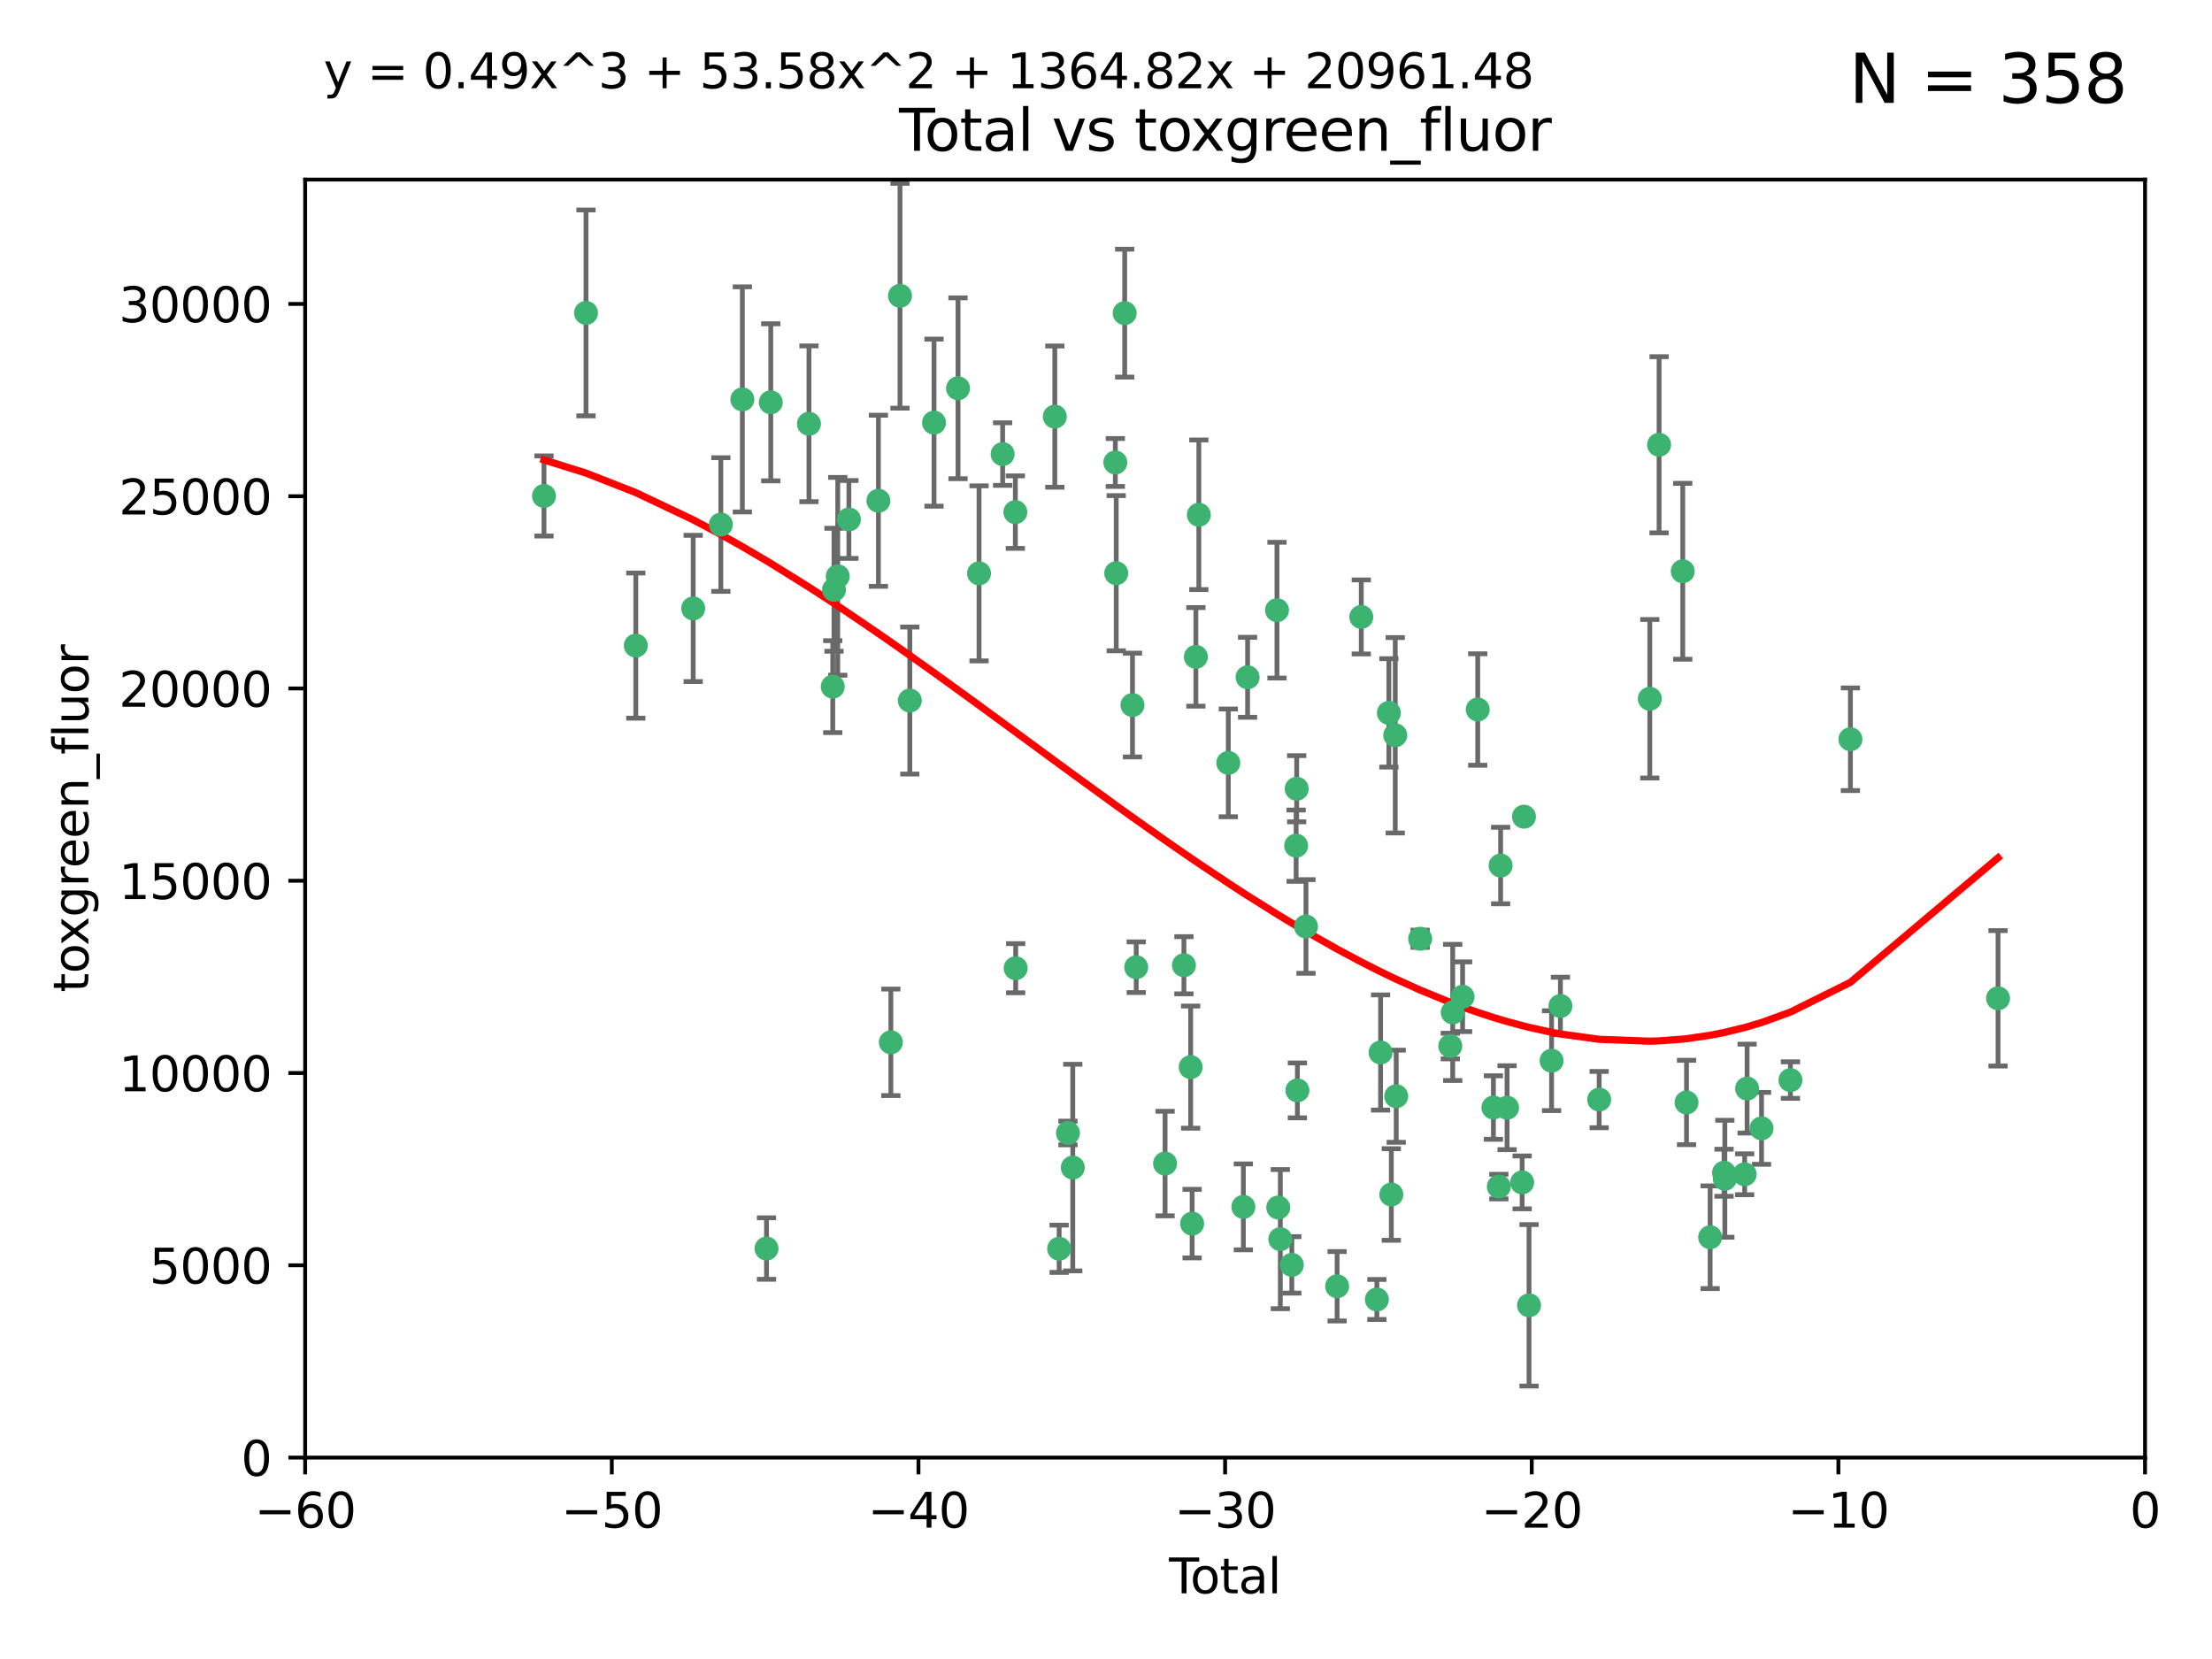 <?xml version="1.0" encoding="utf-8" standalone="no"?>
<!DOCTYPE svg PUBLIC "-//W3C//DTD SVG 1.1//EN"
  "http://www.w3.org/Graphics/SVG/1.1/DTD/svg11.dtd">
<svg xmlns:xlink="http://www.w3.org/1999/xlink" width="460.8pt" height="345.6pt" viewBox="0 0 460.8 345.6" xmlns="http://www.w3.org/2000/svg" version="1.1">
 <defs>
  <style type="text/css">*{stroke-linejoin: round; stroke-linecap: butt}</style>
 </defs>
 <g id="figure_1">
  <g id="patch_1">
   <path d="M 0 345.6 
L 460.8 345.6 
L 460.8 0 
L 0 0 
z
" style="fill: #ffffff"/>
  </g>
  <g id="axes_1">
   <g id="patch_2">
    <path d="M 63.571 303.64 
L 446.85 303.64 
L 446.85 37.411 
L 63.571 37.411 
z
" style="fill: #ffffff"/>
   </g>
   <g id="PathCollection_1">
    <defs>
     <path id="m767b277de3" d="M 0 1.118 
C 0.297 1.118 0.581 1 0.791 0.791 
C 1 0.581 1.118 0.297 1.118 0 
C 1.118 -0.297 1 -0.581 0.791 -0.791 
C 0.581 -1 0.297 -1.118 0 -1.118 
C -0.297 -1.118 -0.581 -1 -0.791 -0.791 
C -1 -0.581 -1.118 -0.297 -1.118 0 
C -1.118 0.297 -1 0.581 -0.791 0.791 
C -0.581 1 -0.297 1.118 0 1.118 
z
" style="stroke: #3cb371"/>
    </defs>
    <g clip-path="url(#p1600b251ca)">
     <use xlink:href="#m767b277de3" x="113.324" y="103.319" style="fill: #3cb371; stroke: #3cb371"/>
     <use xlink:href="#m767b277de3" x="122.075" y="65.184" style="fill: #3cb371; stroke: #3cb371"/>
     <use xlink:href="#m767b277de3" x="132.448" y="134.491" style="fill: #3cb371; stroke: #3cb371"/>
     <use xlink:href="#m767b277de3" x="144.404" y="126.749" style="fill: #3cb371; stroke: #3cb371"/>
     <use xlink:href="#m767b277de3" x="150.166" y="109.268" style="fill: #3cb371; stroke: #3cb371"/>
     <use xlink:href="#m767b277de3" x="154.646" y="83.201" style="fill: #3cb371; stroke: #3cb371"/>
     <use xlink:href="#m767b277de3" x="159.676" y="260.094" style="fill: #3cb371; stroke: #3cb371"/>
     <use xlink:href="#m767b277de3" x="160.565" y="83.811" style="fill: #3cb371; stroke: #3cb371"/>
     <use xlink:href="#m767b277de3" x="168.522" y="88.286" style="fill: #3cb371; stroke: #3cb371"/>
     <use xlink:href="#m767b277de3" x="173.478" y="143.039" style="fill: #3cb371; stroke: #3cb371"/>
     <use xlink:href="#m767b277de3" x="173.733" y="122.859" style="fill: #3cb371; stroke: #3cb371"/>
     <use xlink:href="#m767b277de3" x="174.52" y="120.054" style="fill: #3cb371; stroke: #3cb371"/>
     <use xlink:href="#m767b277de3" x="176.84" y="108.214" style="fill: #3cb371; stroke: #3cb371"/>
     <use xlink:href="#m767b277de3" x="182.989" y="104.315" style="fill: #3cb371; stroke: #3cb371"/>
     <use xlink:href="#m767b277de3" x="185.582" y="217.134" style="fill: #3cb371; stroke: #3cb371"/>
     <use xlink:href="#m767b277de3" x="187.487" y="61.614" style="fill: #3cb371; stroke: #3cb371"/>
     <use xlink:href="#m767b277de3" x="189.528" y="145.935" style="fill: #3cb371; stroke: #3cb371"/>
     <use xlink:href="#m767b277de3" x="194.574" y="88.045" style="fill: #3cb371; stroke: #3cb371"/>
     <use xlink:href="#m767b277de3" x="199.574" y="80.887" style="fill: #3cb371; stroke: #3cb371"/>
     <use xlink:href="#m767b277de3" x="203.952" y="119.44" style="fill: #3cb371; stroke: #3cb371"/>
     <use xlink:href="#m767b277de3" x="208.867" y="94.593" style="fill: #3cb371; stroke: #3cb371"/>
     <use xlink:href="#m767b277de3" x="211.515" y="106.684" style="fill: #3cb371; stroke: #3cb371"/>
     <use xlink:href="#m767b277de3" x="211.585" y="201.695" style="fill: #3cb371; stroke: #3cb371"/>
     <use xlink:href="#m767b277de3" x="219.736" y="86.787" style="fill: #3cb371; stroke: #3cb371"/>
     <use xlink:href="#m767b277de3" x="220.638" y="260.14" style="fill: #3cb371; stroke: #3cb371"/>
     <use xlink:href="#m767b277de3" x="222.475" y="236.024" style="fill: #3cb371; stroke: #3cb371"/>
     <use xlink:href="#m767b277de3" x="223.48" y="243.228" style="fill: #3cb371; stroke: #3cb371"/>
     <use xlink:href="#m767b277de3" x="232.345" y="96.341" style="fill: #3cb371; stroke: #3cb371"/>
     <use xlink:href="#m767b277de3" x="232.53" y="119.409" style="fill: #3cb371; stroke: #3cb371"/>
     <use xlink:href="#m767b277de3" x="234.291" y="65.233" style="fill: #3cb371; stroke: #3cb371"/>
     <use xlink:href="#m767b277de3" x="235.917" y="146.874" style="fill: #3cb371; stroke: #3cb371"/>
     <use xlink:href="#m767b277de3" x="236.699" y="201.487" style="fill: #3cb371; stroke: #3cb371"/>
     <use xlink:href="#m767b277de3" x="242.705" y="242.388" style="fill: #3cb371; stroke: #3cb371"/>
     <use xlink:href="#m767b277de3" x="246.634" y="201.077" style="fill: #3cb371; stroke: #3cb371"/>
     <use xlink:href="#m767b277de3" x="248.038" y="222.299" style="fill: #3cb371; stroke: #3cb371"/>
     <use xlink:href="#m767b277de3" x="248.343" y="254.906" style="fill: #3cb371; stroke: #3cb371"/>
     <use xlink:href="#m767b277de3" x="249.123" y="136.835" style="fill: #3cb371; stroke: #3cb371"/>
     <use xlink:href="#m767b277de3" x="249.741" y="107.234" style="fill: #3cb371; stroke: #3cb371"/>
     <use xlink:href="#m767b277de3" x="255.878" y="158.921" style="fill: #3cb371; stroke: #3cb371"/>
     <use xlink:href="#m767b277de3" x="259.013" y="251.417" style="fill: #3cb371; stroke: #3cb371"/>
     <use xlink:href="#m767b277de3" x="259.897" y="141.091" style="fill: #3cb371; stroke: #3cb371"/>
     <use xlink:href="#m767b277de3" x="266.022" y="127.107" style="fill: #3cb371; stroke: #3cb371"/>
     <use xlink:href="#m767b277de3" x="266.284" y="251.547" style="fill: #3cb371; stroke: #3cb371"/>
     <use xlink:href="#m767b277de3" x="266.715" y="258.133" style="fill: #3cb371; stroke: #3cb371"/>
     <use xlink:href="#m767b277de3" x="269.11" y="263.497" style="fill: #3cb371; stroke: #3cb371"/>
     <use xlink:href="#m767b277de3" x="270.008" y="176.169" style="fill: #3cb371; stroke: #3cb371"/>
     <use xlink:href="#m767b277de3" x="270.123" y="164.309" style="fill: #3cb371; stroke: #3cb371"/>
     <use xlink:href="#m767b277de3" x="270.272" y="227.152" style="fill: #3cb371; stroke: #3cb371"/>
     <use xlink:href="#m767b277de3" x="272.061" y="193.002" style="fill: #3cb371; stroke: #3cb371"/>
     <use xlink:href="#m767b277de3" x="278.547" y="267.951" style="fill: #3cb371; stroke: #3cb371"/>
     <use xlink:href="#m767b277de3" x="283.58" y="128.518" style="fill: #3cb371; stroke: #3cb371"/>
     <use xlink:href="#m767b277de3" x="286.83" y="270.703" style="fill: #3cb371; stroke: #3cb371"/>
     <use xlink:href="#m767b277de3" x="287.598" y="219.251" style="fill: #3cb371; stroke: #3cb371"/>
     <use xlink:href="#m767b277de3" x="289.329" y="148.507" style="fill: #3cb371; stroke: #3cb371"/>
     <use xlink:href="#m767b277de3" x="289.839" y="248.836" style="fill: #3cb371; stroke: #3cb371"/>
     <use xlink:href="#m767b277de3" x="290.656" y="153.171" style="fill: #3cb371; stroke: #3cb371"/>
     <use xlink:href="#m767b277de3" x="290.857" y="228.365" style="fill: #3cb371; stroke: #3cb371"/>
     <use xlink:href="#m767b277de3" x="295.844" y="195.558" style="fill: #3cb371; stroke: #3cb371"/>
     <use xlink:href="#m767b277de3" x="302.119" y="217.914" style="fill: #3cb371; stroke: #3cb371"/>
     <use xlink:href="#m767b277de3" x="302.627" y="210.91" style="fill: #3cb371; stroke: #3cb371"/>
     <use xlink:href="#m767b277de3" x="304.684" y="207.64" style="fill: #3cb371; stroke: #3cb371"/>
     <use xlink:href="#m767b277de3" x="307.838" y="147.801" style="fill: #3cb371; stroke: #3cb371"/>
     <use xlink:href="#m767b277de3" x="311.105" y="230.72" style="fill: #3cb371; stroke: #3cb371"/>
     <use xlink:href="#m767b277de3" x="312.237" y="247.192" style="fill: #3cb371; stroke: #3cb371"/>
     <use xlink:href="#m767b277de3" x="312.607" y="180.307" style="fill: #3cb371; stroke: #3cb371"/>
     <use xlink:href="#m767b277de3" x="313.949" y="230.755" style="fill: #3cb371; stroke: #3cb371"/>
     <use xlink:href="#m767b277de3" x="317.09" y="246.317" style="fill: #3cb371; stroke: #3cb371"/>
     <use xlink:href="#m767b277de3" x="317.472" y="170.133" style="fill: #3cb371; stroke: #3cb371"/>
     <use xlink:href="#m767b277de3" x="318.526" y="271.92" style="fill: #3cb371; stroke: #3cb371"/>
     <use xlink:href="#m767b277de3" x="323.223" y="220.964" style="fill: #3cb371; stroke: #3cb371"/>
     <use xlink:href="#m767b277de3" x="325.065" y="209.566" style="fill: #3cb371; stroke: #3cb371"/>
     <use xlink:href="#m767b277de3" x="333.135" y="229.064" style="fill: #3cb371; stroke: #3cb371"/>
     <use xlink:href="#m767b277de3" x="343.683" y="145.567" style="fill: #3cb371; stroke: #3cb371"/>
     <use xlink:href="#m767b277de3" x="345.618" y="92.655" style="fill: #3cb371; stroke: #3cb371"/>
     <use xlink:href="#m767b277de3" x="350.548" y="119.004" style="fill: #3cb371; stroke: #3cb371"/>
     <use xlink:href="#m767b277de3" x="351.336" y="229.667" style="fill: #3cb371; stroke: #3cb371"/>
     <use xlink:href="#m767b277de3" x="356.254" y="257.738" style="fill: #3cb371; stroke: #3cb371"/>
     <use xlink:href="#m767b277de3" x="359.15" y="244.305" style="fill: #3cb371; stroke: #3cb371"/>
     <use xlink:href="#m767b277de3" x="359.317" y="245.561" style="fill: #3cb371; stroke: #3cb371"/>
     <use xlink:href="#m767b277de3" x="363.442" y="244.625" style="fill: #3cb371; stroke: #3cb371"/>
     <use xlink:href="#m767b277de3" x="363.952" y="226.772" style="fill: #3cb371; stroke: #3cb371"/>
     <use xlink:href="#m767b277de3" x="366.961" y="235.058" style="fill: #3cb371; stroke: #3cb371"/>
     <use xlink:href="#m767b277de3" x="372.98" y="225.004" style="fill: #3cb371; stroke: #3cb371"/>
     <use xlink:href="#m767b277de3" x="385.474" y="153.996" style="fill: #3cb371; stroke: #3cb371"/>
     <use xlink:href="#m767b277de3" x="416.229" y="207.963" style="fill: #3cb371; stroke: #3cb371"/>
    </g>
   </g>
   <g id="matplotlib.axis_1">
    <g id="xtick_1">
     <g id="line2d_1">
      <defs>
       <path id="md91828c59a" d="M 0 0 
L 0 3.5 
" style="stroke: #000000; stroke-width: 0.8"/>
      </defs>
      <g>
       <use xlink:href="#md91828c59a" x="63.571" y="303.64" style="stroke: #000000; stroke-width: 0.8"/>
      </g>
     </g>
     <g id="text_1">
      <!-- −60 -->
      <g transform="translate(53.019 318.238)scale(0.1 -0.1)">
       <defs>
        <path id="DejaVuSans-2212" d="M 678 2272 
L 4684 2272 
L 4684 1741 
L 678 1741 
L 678 2272 
z
" transform="scale(0.016)"/>
        <path id="DejaVuSans-36" d="M 2113 2584 
Q 1688 2584 1439 2293 
Q 1191 2003 1191 1497 
Q 1191 994 1439 701 
Q 1688 409 2113 409 
Q 2538 409 2786 701 
Q 3034 994 3034 1497 
Q 3034 2003 2786 2293 
Q 2538 2584 2113 2584 
z
M 3366 4563 
L 3366 3988 
Q 3128 4100 2886 4159 
Q 2644 4219 2406 4219 
Q 1781 4219 1451 3797 
Q 1122 3375 1075 2522 
Q 1259 2794 1537 2939 
Q 1816 3084 2150 3084 
Q 2853 3084 3261 2657 
Q 3669 2231 3669 1497 
Q 3669 778 3244 343 
Q 2819 -91 2113 -91 
Q 1303 -91 875 529 
Q 447 1150 447 2328 
Q 447 3434 972 4092 
Q 1497 4750 2381 4750 
Q 2619 4750 2861 4703 
Q 3103 4656 3366 4563 
z
" transform="scale(0.016)"/>
        <path id="DejaVuSans-30" d="M 2034 4250 
Q 1547 4250 1301 3770 
Q 1056 3291 1056 2328 
Q 1056 1369 1301 889 
Q 1547 409 2034 409 
Q 2525 409 2770 889 
Q 3016 1369 3016 2328 
Q 3016 3291 2770 3770 
Q 2525 4250 2034 4250 
z
M 2034 4750 
Q 2819 4750 3233 4129 
Q 3647 3509 3647 2328 
Q 3647 1150 3233 529 
Q 2819 -91 2034 -91 
Q 1250 -91 836 529 
Q 422 1150 422 2328 
Q 422 3509 836 4129 
Q 1250 4750 2034 4750 
z
" transform="scale(0.016)"/>
       </defs>
       <use xlink:href="#DejaVuSans-2212"/>
       <use xlink:href="#DejaVuSans-36" x="83.789"/>
       <use xlink:href="#DejaVuSans-30" x="147.412"/>
      </g>
     </g>
    </g>
    <g id="xtick_2">
     <g id="line2d_2">
      <g>
       <use xlink:href="#md91828c59a" x="127.451" y="303.64" style="stroke: #000000; stroke-width: 0.8"/>
      </g>
     </g>
     <g id="text_2">
      <!-- −50 -->
      <g transform="translate(116.899 318.238)scale(0.1 -0.1)">
       <defs>
        <path id="DejaVuSans-35" d="M 691 4666 
L 3169 4666 
L 3169 4134 
L 1269 4134 
L 1269 2991 
Q 1406 3038 1543 3061 
Q 1681 3084 1819 3084 
Q 2600 3084 3056 2656 
Q 3513 2228 3513 1497 
Q 3513 744 3044 326 
Q 2575 -91 1722 -91 
Q 1428 -91 1123 -41 
Q 819 9 494 109 
L 494 744 
Q 775 591 1075 516 
Q 1375 441 1709 441 
Q 2250 441 2565 725 
Q 2881 1009 2881 1497 
Q 2881 1984 2565 2268 
Q 2250 2553 1709 2553 
Q 1456 2553 1204 2497 
Q 953 2441 691 2322 
L 691 4666 
z
" transform="scale(0.016)"/>
       </defs>
       <use xlink:href="#DejaVuSans-2212"/>
       <use xlink:href="#DejaVuSans-35" x="83.789"/>
       <use xlink:href="#DejaVuSans-30" x="147.412"/>
      </g>
     </g>
    </g>
    <g id="xtick_3">
     <g id="line2d_3">
      <g>
       <use xlink:href="#md91828c59a" x="191.331" y="303.64" style="stroke: #000000; stroke-width: 0.8"/>
      </g>
     </g>
     <g id="text_3">
      <!-- −40 -->
      <g transform="translate(180.778 318.238)scale(0.1 -0.1)">
       <defs>
        <path id="DejaVuSans-34" d="M 2419 4116 
L 825 1625 
L 2419 1625 
L 2419 4116 
z
M 2253 4666 
L 3047 4666 
L 3047 1625 
L 3713 1625 
L 3713 1100 
L 3047 1100 
L 3047 0 
L 2419 0 
L 2419 1100 
L 313 1100 
L 313 1709 
L 2253 4666 
z
" transform="scale(0.016)"/>
       </defs>
       <use xlink:href="#DejaVuSans-2212"/>
       <use xlink:href="#DejaVuSans-34" x="83.789"/>
       <use xlink:href="#DejaVuSans-30" x="147.412"/>
      </g>
     </g>
    </g>
    <g id="xtick_4">
     <g id="line2d_4">
      <g>
       <use xlink:href="#md91828c59a" x="255.211" y="303.64" style="stroke: #000000; stroke-width: 0.8"/>
      </g>
     </g>
     <g id="text_4">
      <!-- −30 -->
      <g transform="translate(244.658 318.238)scale(0.1 -0.1)">
       <defs>
        <path id="DejaVuSans-33" d="M 2597 2516 
Q 3050 2419 3304 2112 
Q 3559 1806 3559 1356 
Q 3559 666 3084 287 
Q 2609 -91 1734 -91 
Q 1441 -91 1130 -33 
Q 819 25 488 141 
L 488 750 
Q 750 597 1062 519 
Q 1375 441 1716 441 
Q 2309 441 2620 675 
Q 2931 909 2931 1356 
Q 2931 1769 2642 2001 
Q 2353 2234 1838 2234 
L 1294 2234 
L 1294 2753 
L 1863 2753 
Q 2328 2753 2575 2939 
Q 2822 3125 2822 3475 
Q 2822 3834 2567 4026 
Q 2313 4219 1838 4219 
Q 1578 4219 1281 4162 
Q 984 4106 628 3988 
L 628 4550 
Q 988 4650 1302 4700 
Q 1616 4750 1894 4750 
Q 2613 4750 3031 4423 
Q 3450 4097 3450 3541 
Q 3450 3153 3228 2886 
Q 3006 2619 2597 2516 
z
" transform="scale(0.016)"/>
       </defs>
       <use xlink:href="#DejaVuSans-2212"/>
       <use xlink:href="#DejaVuSans-33" x="83.789"/>
       <use xlink:href="#DejaVuSans-30" x="147.412"/>
      </g>
     </g>
    </g>
    <g id="xtick_5">
     <g id="line2d_5">
      <g>
       <use xlink:href="#md91828c59a" x="319.09" y="303.64" style="stroke: #000000; stroke-width: 0.8"/>
      </g>
     </g>
     <g id="text_5">
      <!-- −20 -->
      <g transform="translate(308.538 318.238)scale(0.1 -0.1)">
       <defs>
        <path id="DejaVuSans-32" d="M 1228 531 
L 3431 531 
L 3431 0 
L 469 0 
L 469 531 
Q 828 903 1448 1529 
Q 2069 2156 2228 2338 
Q 2531 2678 2651 2914 
Q 2772 3150 2772 3378 
Q 2772 3750 2511 3984 
Q 2250 4219 1831 4219 
Q 1534 4219 1204 4116 
Q 875 4013 500 3803 
L 500 4441 
Q 881 4594 1212 4672 
Q 1544 4750 1819 4750 
Q 2544 4750 2975 4387 
Q 3406 4025 3406 3419 
Q 3406 3131 3298 2873 
Q 3191 2616 2906 2266 
Q 2828 2175 2409 1742 
Q 1991 1309 1228 531 
z
" transform="scale(0.016)"/>
       </defs>
       <use xlink:href="#DejaVuSans-2212"/>
       <use xlink:href="#DejaVuSans-32" x="83.789"/>
       <use xlink:href="#DejaVuSans-30" x="147.412"/>
      </g>
     </g>
    </g>
    <g id="xtick_6">
     <g id="line2d_6">
      <g>
       <use xlink:href="#md91828c59a" x="382.97" y="303.64" style="stroke: #000000; stroke-width: 0.8"/>
      </g>
     </g>
     <g id="text_6">
      <!-- −10 -->
      <g transform="translate(372.418 318.238)scale(0.1 -0.1)">
       <defs>
        <path id="DejaVuSans-31" d="M 794 531 
L 1825 531 
L 1825 4091 
L 703 3866 
L 703 4441 
L 1819 4666 
L 2450 4666 
L 2450 531 
L 3481 531 
L 3481 0 
L 794 0 
L 794 531 
z
" transform="scale(0.016)"/>
       </defs>
       <use xlink:href="#DejaVuSans-2212"/>
       <use xlink:href="#DejaVuSans-31" x="83.789"/>
       <use xlink:href="#DejaVuSans-30" x="147.412"/>
      </g>
     </g>
    </g>
    <g id="xtick_7">
     <g id="line2d_7">
      <g>
       <use xlink:href="#md91828c59a" x="446.85" y="303.64" style="stroke: #000000; stroke-width: 0.8"/>
      </g>
     </g>
     <g id="text_7">
      <!-- 0 -->
      <g transform="translate(443.669 318.238)scale(0.1 -0.1)">
       <use xlink:href="#DejaVuSans-30"/>
      </g>
     </g>
    </g>
    <g id="text_8">
     <!-- Total -->
     <g transform="translate(243.534 331.917)scale(0.1 -0.1)">
      <defs>
       <path id="DejaVuSans-54" d="M -19 4666 
L 3928 4666 
L 3928 4134 
L 2272 4134 
L 2272 0 
L 1638 0 
L 1638 4134 
L -19 4134 
L -19 4666 
z
" transform="scale(0.016)"/>
       <path id="DejaVuSans-6f" d="M 1959 3097 
Q 1497 3097 1228 2736 
Q 959 2375 959 1747 
Q 959 1119 1226 758 
Q 1494 397 1959 397 
Q 2419 397 2687 759 
Q 2956 1122 2956 1747 
Q 2956 2369 2687 2733 
Q 2419 3097 1959 3097 
z
M 1959 3584 
Q 2709 3584 3137 3096 
Q 3566 2609 3566 1747 
Q 3566 888 3137 398 
Q 2709 -91 1959 -91 
Q 1206 -91 779 398 
Q 353 888 353 1747 
Q 353 2609 779 3096 
Q 1206 3584 1959 3584 
z
" transform="scale(0.016)"/>
       <path id="DejaVuSans-74" d="M 1172 4494 
L 1172 3500 
L 2356 3500 
L 2356 3053 
L 1172 3053 
L 1172 1153 
Q 1172 725 1289 603 
Q 1406 481 1766 481 
L 2356 481 
L 2356 0 
L 1766 0 
Q 1100 0 847 248 
Q 594 497 594 1153 
L 594 3053 
L 172 3053 
L 172 3500 
L 594 3500 
L 594 4494 
L 1172 4494 
z
" transform="scale(0.016)"/>
       <path id="DejaVuSans-61" d="M 2194 1759 
Q 1497 1759 1228 1600 
Q 959 1441 959 1056 
Q 959 750 1161 570 
Q 1363 391 1709 391 
Q 2188 391 2477 730 
Q 2766 1069 2766 1631 
L 2766 1759 
L 2194 1759 
z
M 3341 1997 
L 3341 0 
L 2766 0 
L 2766 531 
Q 2569 213 2275 61 
Q 1981 -91 1556 -91 
Q 1019 -91 701 211 
Q 384 513 384 1019 
Q 384 1609 779 1909 
Q 1175 2209 1959 2209 
L 2766 2209 
L 2766 2266 
Q 2766 2663 2505 2880 
Q 2244 3097 1772 3097 
Q 1472 3097 1187 3025 
Q 903 2953 641 2809 
L 641 3341 
Q 956 3463 1253 3523 
Q 1550 3584 1831 3584 
Q 2591 3584 2966 3190 
Q 3341 2797 3341 1997 
z
" transform="scale(0.016)"/>
       <path id="DejaVuSans-6c" d="M 603 4863 
L 1178 4863 
L 1178 0 
L 603 0 
L 603 4863 
z
" transform="scale(0.016)"/>
      </defs>
      <use xlink:href="#DejaVuSans-54"/>
      <use xlink:href="#DejaVuSans-6f" x="44.084"/>
      <use xlink:href="#DejaVuSans-74" x="105.266"/>
      <use xlink:href="#DejaVuSans-61" x="144.475"/>
      <use xlink:href="#DejaVuSans-6c" x="205.754"/>
     </g>
    </g>
   </g>
   <g id="matplotlib.axis_2">
    <g id="ytick_1">
     <g id="line2d_8">
      <defs>
       <path id="m34842f24d6" d="M 0 0 
L -3.5 0 
" style="stroke: #000000; stroke-width: 0.8"/>
      </defs>
      <g>
       <use xlink:href="#m34842f24d6" x="63.571" y="303.64" style="stroke: #000000; stroke-width: 0.8"/>
      </g>
     </g>
     <g id="text_9">
      <!-- 0 -->
      <g transform="translate(50.209 307.439)scale(0.1 -0.1)">
       <use xlink:href="#DejaVuSans-30"/>
      </g>
     </g>
    </g>
    <g id="ytick_2">
     <g id="line2d_9">
      <g>
       <use xlink:href="#m34842f24d6" x="63.571" y="263.586" style="stroke: #000000; stroke-width: 0.8"/>
      </g>
     </g>
     <g id="text_10">
      <!-- 5000 -->
      <g transform="translate(31.121 267.385)scale(0.1 -0.1)">
       <use xlink:href="#DejaVuSans-35"/>
       <use xlink:href="#DejaVuSans-30" x="63.623"/>
       <use xlink:href="#DejaVuSans-30" x="127.246"/>
       <use xlink:href="#DejaVuSans-30" x="190.869"/>
      </g>
     </g>
    </g>
    <g id="ytick_3">
     <g id="line2d_10">
      <g>
       <use xlink:href="#m34842f24d6" x="63.571" y="223.532" style="stroke: #000000; stroke-width: 0.8"/>
      </g>
     </g>
     <g id="text_11">
      <!-- 10000 -->
      <g transform="translate(24.759 227.331)scale(0.1 -0.1)">
       <use xlink:href="#DejaVuSans-31"/>
       <use xlink:href="#DejaVuSans-30" x="63.623"/>
       <use xlink:href="#DejaVuSans-30" x="127.246"/>
       <use xlink:href="#DejaVuSans-30" x="190.869"/>
       <use xlink:href="#DejaVuSans-30" x="254.492"/>
      </g>
     </g>
    </g>
    <g id="ytick_4">
     <g id="line2d_11">
      <g>
       <use xlink:href="#m34842f24d6" x="63.571" y="183.478" style="stroke: #000000; stroke-width: 0.8"/>
      </g>
     </g>
     <g id="text_12">
      <!-- 15000 -->
      <g transform="translate(24.759 187.278)scale(0.1 -0.1)">
       <use xlink:href="#DejaVuSans-31"/>
       <use xlink:href="#DejaVuSans-35" x="63.623"/>
       <use xlink:href="#DejaVuSans-30" x="127.246"/>
       <use xlink:href="#DejaVuSans-30" x="190.869"/>
       <use xlink:href="#DejaVuSans-30" x="254.492"/>
      </g>
     </g>
    </g>
    <g id="ytick_5">
     <g id="line2d_12">
      <g>
       <use xlink:href="#m34842f24d6" x="63.571" y="143.424" style="stroke: #000000; stroke-width: 0.8"/>
      </g>
     </g>
     <g id="text_13">
      <!-- 20000 -->
      <g transform="translate(24.759 147.224)scale(0.1 -0.1)">
       <use xlink:href="#DejaVuSans-32"/>
       <use xlink:href="#DejaVuSans-30" x="63.623"/>
       <use xlink:href="#DejaVuSans-30" x="127.246"/>
       <use xlink:href="#DejaVuSans-30" x="190.869"/>
       <use xlink:href="#DejaVuSans-30" x="254.492"/>
      </g>
     </g>
    </g>
    <g id="ytick_6">
     <g id="line2d_13">
      <g>
       <use xlink:href="#m34842f24d6" x="63.571" y="103.371" style="stroke: #000000; stroke-width: 0.8"/>
      </g>
     </g>
     <g id="text_14">
      <!-- 25000 -->
      <g transform="translate(24.759 107.17)scale(0.1 -0.1)">
       <use xlink:href="#DejaVuSans-32"/>
       <use xlink:href="#DejaVuSans-35" x="63.623"/>
       <use xlink:href="#DejaVuSans-30" x="127.246"/>
       <use xlink:href="#DejaVuSans-30" x="190.869"/>
       <use xlink:href="#DejaVuSans-30" x="254.492"/>
      </g>
     </g>
    </g>
    <g id="ytick_7">
     <g id="line2d_14">
      <g>
       <use xlink:href="#m34842f24d6" x="63.571" y="63.317" style="stroke: #000000; stroke-width: 0.8"/>
      </g>
     </g>
     <g id="text_15">
      <!-- 30000 -->
      <g transform="translate(24.759 67.116)scale(0.1 -0.1)">
       <use xlink:href="#DejaVuSans-33"/>
       <use xlink:href="#DejaVuSans-30" x="63.623"/>
       <use xlink:href="#DejaVuSans-30" x="127.246"/>
       <use xlink:href="#DejaVuSans-30" x="190.869"/>
       <use xlink:href="#DejaVuSans-30" x="254.492"/>
      </g>
     </g>
    </g>
    <g id="text_16">
     <!-- toxgreen_fluor -->
     <g transform="translate(18.401 206.72)rotate(-90)scale(0.1 -0.1)">
      <defs>
       <path id="DejaVuSans-78" d="M 3513 3500 
L 2247 1797 
L 3578 0 
L 2900 0 
L 1881 1375 
L 863 0 
L 184 0 
L 1544 1831 
L 300 3500 
L 978 3500 
L 1906 2253 
L 2834 3500 
L 3513 3500 
z
" transform="scale(0.016)"/>
       <path id="DejaVuSans-67" d="M 2906 1791 
Q 2906 2416 2648 2759 
Q 2391 3103 1925 3103 
Q 1463 3103 1205 2759 
Q 947 2416 947 1791 
Q 947 1169 1205 825 
Q 1463 481 1925 481 
Q 2391 481 2648 825 
Q 2906 1169 2906 1791 
z
M 3481 434 
Q 3481 -459 3084 -895 
Q 2688 -1331 1869 -1331 
Q 1566 -1331 1297 -1286 
Q 1028 -1241 775 -1147 
L 775 -588 
Q 1028 -725 1275 -790 
Q 1522 -856 1778 -856 
Q 2344 -856 2625 -561 
Q 2906 -266 2906 331 
L 2906 616 
Q 2728 306 2450 153 
Q 2172 0 1784 0 
Q 1141 0 747 490 
Q 353 981 353 1791 
Q 353 2603 747 3093 
Q 1141 3584 1784 3584 
Q 2172 3584 2450 3431 
Q 2728 3278 2906 2969 
L 2906 3500 
L 3481 3500 
L 3481 434 
z
" transform="scale(0.016)"/>
       <path id="DejaVuSans-72" d="M 2631 2963 
Q 2534 3019 2420 3045 
Q 2306 3072 2169 3072 
Q 1681 3072 1420 2755 
Q 1159 2438 1159 1844 
L 1159 0 
L 581 0 
L 581 3500 
L 1159 3500 
L 1159 2956 
Q 1341 3275 1631 3429 
Q 1922 3584 2338 3584 
Q 2397 3584 2469 3576 
Q 2541 3569 2628 3553 
L 2631 2963 
z
" transform="scale(0.016)"/>
       <path id="DejaVuSans-65" d="M 3597 1894 
L 3597 1613 
L 953 1613 
Q 991 1019 1311 708 
Q 1631 397 2203 397 
Q 2534 397 2845 478 
Q 3156 559 3463 722 
L 3463 178 
Q 3153 47 2828 -22 
Q 2503 -91 2169 -91 
Q 1331 -91 842 396 
Q 353 884 353 1716 
Q 353 2575 817 3079 
Q 1281 3584 2069 3584 
Q 2775 3584 3186 3129 
Q 3597 2675 3597 1894 
z
M 3022 2063 
Q 3016 2534 2758 2815 
Q 2500 3097 2075 3097 
Q 1594 3097 1305 2825 
Q 1016 2553 972 2059 
L 3022 2063 
z
" transform="scale(0.016)"/>
       <path id="DejaVuSans-6e" d="M 3513 2113 
L 3513 0 
L 2938 0 
L 2938 2094 
Q 2938 2591 2744 2837 
Q 2550 3084 2163 3084 
Q 1697 3084 1428 2787 
Q 1159 2491 1159 1978 
L 1159 0 
L 581 0 
L 581 3500 
L 1159 3500 
L 1159 2956 
Q 1366 3272 1645 3428 
Q 1925 3584 2291 3584 
Q 2894 3584 3203 3211 
Q 3513 2838 3513 2113 
z
" transform="scale(0.016)"/>
       <path id="DejaVuSans-5f" d="M 3263 -1063 
L 3263 -1509 
L -63 -1509 
L -63 -1063 
L 3263 -1063 
z
" transform="scale(0.016)"/>
       <path id="DejaVuSans-66" d="M 2375 4863 
L 2375 4384 
L 1825 4384 
Q 1516 4384 1395 4259 
Q 1275 4134 1275 3809 
L 1275 3500 
L 2222 3500 
L 2222 3053 
L 1275 3053 
L 1275 0 
L 697 0 
L 697 3053 
L 147 3053 
L 147 3500 
L 697 3500 
L 697 3744 
Q 697 4328 969 4595 
Q 1241 4863 1831 4863 
L 2375 4863 
z
" transform="scale(0.016)"/>
       <path id="DejaVuSans-75" d="M 544 1381 
L 544 3500 
L 1119 3500 
L 1119 1403 
Q 1119 906 1312 657 
Q 1506 409 1894 409 
Q 2359 409 2629 706 
Q 2900 1003 2900 1516 
L 2900 3500 
L 3475 3500 
L 3475 0 
L 2900 0 
L 2900 538 
Q 2691 219 2414 64 
Q 2138 -91 1772 -91 
Q 1169 -91 856 284 
Q 544 659 544 1381 
z
M 1991 3584 
L 1991 3584 
z
" transform="scale(0.016)"/>
      </defs>
      <use xlink:href="#DejaVuSans-74"/>
      <use xlink:href="#DejaVuSans-6f" x="39.209"/>
      <use xlink:href="#DejaVuSans-78" x="97.266"/>
      <use xlink:href="#DejaVuSans-67" x="156.445"/>
      <use xlink:href="#DejaVuSans-72" x="219.922"/>
      <use xlink:href="#DejaVuSans-65" x="258.785"/>
      <use xlink:href="#DejaVuSans-65" x="320.309"/>
      <use xlink:href="#DejaVuSans-6e" x="381.832"/>
      <use xlink:href="#DejaVuSans-5f" x="445.211"/>
      <use xlink:href="#DejaVuSans-66" x="495.211"/>
      <use xlink:href="#DejaVuSans-6c" x="530.416"/>
      <use xlink:href="#DejaVuSans-75" x="558.199"/>
      <use xlink:href="#DejaVuSans-6f" x="621.578"/>
      <use xlink:href="#DejaVuSans-72" x="682.76"/>
     </g>
    </g>
   </g>
   <g id="LineCollection_1">
    <path d="M 113.324 111.662 
L 113.324 94.976 
" clip-path="url(#p1600b251ca)" style="fill: none; stroke: #696969"/>
    <path d="M 122.075 86.629 
L 122.075 43.739 
" clip-path="url(#p1600b251ca)" style="fill: none; stroke: #696969"/>
    <path d="M 132.448 149.606 
L 132.448 119.375 
" clip-path="url(#p1600b251ca)" style="fill: none; stroke: #696969"/>
    <path d="M 144.404 141.983 
L 144.404 111.515 
" clip-path="url(#p1600b251ca)" style="fill: none; stroke: #696969"/>
    <path d="M 150.166 123.191 
L 150.166 95.346 
" clip-path="url(#p1600b251ca)" style="fill: none; stroke: #696969"/>
    <path d="M 154.646 106.648 
L 154.646 59.753 
" clip-path="url(#p1600b251ca)" style="fill: none; stroke: #696969"/>
    <path d="M 159.676 266.497 
L 159.676 253.692 
" clip-path="url(#p1600b251ca)" style="fill: none; stroke: #696969"/>
    <path d="M 160.565 100.173 
L 160.565 67.45 
" clip-path="url(#p1600b251ca)" style="fill: none; stroke: #696969"/>
    <path d="M 168.522 104.51 
L 168.522 72.063 
" clip-path="url(#p1600b251ca)" style="fill: none; stroke: #696969"/>
    <path d="M 173.478 152.61 
L 173.478 133.468 
" clip-path="url(#p1600b251ca)" style="fill: none; stroke: #696969"/>
    <path d="M 173.733 135.667 
L 173.733 110.051 
" clip-path="url(#p1600b251ca)" style="fill: none; stroke: #696969"/>
    <path d="M 174.52 140.659 
L 174.52 99.45 
" clip-path="url(#p1600b251ca)" style="fill: none; stroke: #696969"/>
    <path d="M 176.84 116.326 
L 176.84 100.101 
" clip-path="url(#p1600b251ca)" style="fill: none; stroke: #696969"/>
    <path d="M 182.989 122.133 
L 182.989 86.497 
" clip-path="url(#p1600b251ca)" style="fill: none; stroke: #696969"/>
    <path d="M 185.582 228.233 
L 185.582 206.035 
" clip-path="url(#p1600b251ca)" style="fill: none; stroke: #696969"/>
    <path d="M 187.487 85.029 
L 187.487 38.199 
" clip-path="url(#p1600b251ca)" style="fill: none; stroke: #696969"/>
    <path d="M 189.528 161.248 
L 189.528 130.622 
" clip-path="url(#p1600b251ca)" style="fill: none; stroke: #696969"/>
    <path d="M 194.574 105.444 
L 194.574 70.646 
" clip-path="url(#p1600b251ca)" style="fill: none; stroke: #696969"/>
    <path d="M 199.574 99.727 
L 199.574 62.047 
" clip-path="url(#p1600b251ca)" style="fill: none; stroke: #696969"/>
    <path d="M 203.952 137.675 
L 203.952 101.206 
" clip-path="url(#p1600b251ca)" style="fill: none; stroke: #696969"/>
    <path d="M 208.867 101.108 
L 208.867 88.078 
" clip-path="url(#p1600b251ca)" style="fill: none; stroke: #696969"/>
    <path d="M 211.515 114.235 
L 211.515 99.134 
" clip-path="url(#p1600b251ca)" style="fill: none; stroke: #696969"/>
    <path d="M 211.585 206.809 
L 211.585 196.58 
" clip-path="url(#p1600b251ca)" style="fill: none; stroke: #696969"/>
    <path d="M 219.736 101.495 
L 219.736 72.08 
" clip-path="url(#p1600b251ca)" style="fill: none; stroke: #696969"/>
    <path d="M 220.638 265.065 
L 220.638 255.214 
" clip-path="url(#p1600b251ca)" style="fill: none; stroke: #696969"/>
    <path d="M 222.475 238.492 
L 222.475 233.557 
" clip-path="url(#p1600b251ca)" style="fill: none; stroke: #696969"/>
    <path d="M 223.48 264.748 
L 223.48 221.708 
" clip-path="url(#p1600b251ca)" style="fill: none; stroke: #696969"/>
    <path d="M 232.345 101.329 
L 232.345 91.353 
" clip-path="url(#p1600b251ca)" style="fill: none; stroke: #696969"/>
    <path d="M 232.53 135.574 
L 232.53 103.243 
" clip-path="url(#p1600b251ca)" style="fill: none; stroke: #696969"/>
    <path d="M 234.291 78.556 
L 234.291 51.911 
" clip-path="url(#p1600b251ca)" style="fill: none; stroke: #696969"/>
    <path d="M 235.917 157.684 
L 235.917 136.065 
" clip-path="url(#p1600b251ca)" style="fill: none; stroke: #696969"/>
    <path d="M 236.699 206.761 
L 236.699 196.213 
" clip-path="url(#p1600b251ca)" style="fill: none; stroke: #696969"/>
    <path d="M 242.705 253.279 
L 242.705 231.496 
" clip-path="url(#p1600b251ca)" style="fill: none; stroke: #696969"/>
    <path d="M 246.634 207.031 
L 246.634 195.122 
" clip-path="url(#p1600b251ca)" style="fill: none; stroke: #696969"/>
    <path d="M 248.038 235.023 
L 248.038 209.574 
" clip-path="url(#p1600b251ca)" style="fill: none; stroke: #696969"/>
    <path d="M 248.343 262.048 
L 248.343 247.764 
" clip-path="url(#p1600b251ca)" style="fill: none; stroke: #696969"/>
    <path d="M 249.123 147.104 
L 249.123 126.566 
" clip-path="url(#p1600b251ca)" style="fill: none; stroke: #696969"/>
    <path d="M 249.741 122.819 
L 249.741 91.649 
" clip-path="url(#p1600b251ca)" style="fill: none; stroke: #696969"/>
    <path d="M 255.878 170.147 
L 255.878 147.694 
" clip-path="url(#p1600b251ca)" style="fill: none; stroke: #696969"/>
    <path d="M 259.013 260.365 
L 259.013 242.469 
" clip-path="url(#p1600b251ca)" style="fill: none; stroke: #696969"/>
    <path d="M 259.897 149.421 
L 259.897 132.76 
" clip-path="url(#p1600b251ca)" style="fill: none; stroke: #696969"/>
    <path d="M 266.022 141.248 
L 266.022 112.967 
" clip-path="url(#p1600b251ca)" style="fill: none; stroke: #696969"/>
    <path d="M 266.284 252.228 
L 266.284 250.867 
" clip-path="url(#p1600b251ca)" style="fill: none; stroke: #696969"/>
    <path d="M 266.715 272.621 
L 266.715 243.644 
" clip-path="url(#p1600b251ca)" style="fill: none; stroke: #696969"/>
    <path d="M 269.11 269.377 
L 269.11 257.616 
" clip-path="url(#p1600b251ca)" style="fill: none; stroke: #696969"/>
    <path d="M 270.008 183.597 
L 270.008 168.741 
" clip-path="url(#p1600b251ca)" style="fill: none; stroke: #696969"/>
    <path d="M 270.123 171.2 
L 270.123 157.418 
" clip-path="url(#p1600b251ca)" style="fill: none; stroke: #696969"/>
    <path d="M 270.272 232.87 
L 270.272 221.434 
" clip-path="url(#p1600b251ca)" style="fill: none; stroke: #696969"/>
    <path d="M 272.061 202.754 
L 272.061 183.249 
" clip-path="url(#p1600b251ca)" style="fill: none; stroke: #696969"/>
    <path d="M 278.547 275.179 
L 278.547 260.723 
" clip-path="url(#p1600b251ca)" style="fill: none; stroke: #696969"/>
    <path d="M 283.58 136.228 
L 283.58 120.808 
" clip-path="url(#p1600b251ca)" style="fill: none; stroke: #696969"/>
    <path d="M 286.83 274.871 
L 286.83 266.536 
" clip-path="url(#p1600b251ca)" style="fill: none; stroke: #696969"/>
    <path d="M 287.598 231.246 
L 287.598 207.255 
" clip-path="url(#p1600b251ca)" style="fill: none; stroke: #696969"/>
    <path d="M 289.329 159.798 
L 289.329 137.216 
" clip-path="url(#p1600b251ca)" style="fill: none; stroke: #696969"/>
    <path d="M 289.839 258.377 
L 289.839 239.295 
" clip-path="url(#p1600b251ca)" style="fill: none; stroke: #696969"/>
    <path d="M 290.656 173.526 
L 290.656 132.815 
" clip-path="url(#p1600b251ca)" style="fill: none; stroke: #696969"/>
    <path d="M 290.857 237.963 
L 290.857 218.767 
" clip-path="url(#p1600b251ca)" style="fill: none; stroke: #696969"/>
    <path d="M 295.844 197.349 
L 295.844 193.767 
" clip-path="url(#p1600b251ca)" style="fill: none; stroke: #696969"/>
    <path d="M 302.119 220.584 
L 302.119 215.244 
" clip-path="url(#p1600b251ca)" style="fill: none; stroke: #696969"/>
    <path d="M 302.627 225.089 
L 302.627 196.731 
" clip-path="url(#p1600b251ca)" style="fill: none; stroke: #696969"/>
    <path d="M 304.684 214.898 
L 304.684 200.382 
" clip-path="url(#p1600b251ca)" style="fill: none; stroke: #696969"/>
    <path d="M 307.838 159.413 
L 307.838 136.19 
" clip-path="url(#p1600b251ca)" style="fill: none; stroke: #696969"/>
    <path d="M 311.105 237.332 
L 311.105 224.107 
" clip-path="url(#p1600b251ca)" style="fill: none; stroke: #696969"/>
    <path d="M 312.237 249.762 
L 312.237 244.622 
" clip-path="url(#p1600b251ca)" style="fill: none; stroke: #696969"/>
    <path d="M 312.607 188.277 
L 312.607 172.338 
" clip-path="url(#p1600b251ca)" style="fill: none; stroke: #696969"/>
    <path d="M 313.949 239.495 
L 313.949 222.014 
" clip-path="url(#p1600b251ca)" style="fill: none; stroke: #696969"/>
    <path d="M 317.09 251.825 
L 317.09 240.809 
" clip-path="url(#p1600b251ca)" style="fill: none; stroke: #696969"/>
    <path d="M 317.472 170.88 
L 317.472 169.387 
" clip-path="url(#p1600b251ca)" style="fill: none; stroke: #696969"/>
    <path d="M 318.526 288.737 
L 318.526 255.103 
" clip-path="url(#p1600b251ca)" style="fill: none; stroke: #696969"/>
    <path d="M 323.223 231.359 
L 323.223 210.569 
" clip-path="url(#p1600b251ca)" style="fill: none; stroke: #696969"/>
    <path d="M 325.065 215.557 
L 325.065 203.575 
" clip-path="url(#p1600b251ca)" style="fill: none; stroke: #696969"/>
    <path d="M 333.135 234.921 
L 333.135 223.207 
" clip-path="url(#p1600b251ca)" style="fill: none; stroke: #696969"/>
    <path d="M 343.683 162.081 
L 343.683 129.053 
" clip-path="url(#p1600b251ca)" style="fill: none; stroke: #696969"/>
    <path d="M 345.618 111.003 
L 345.618 74.306 
" clip-path="url(#p1600b251ca)" style="fill: none; stroke: #696969"/>
    <path d="M 350.548 137.321 
L 350.548 100.688 
" clip-path="url(#p1600b251ca)" style="fill: none; stroke: #696969"/>
    <path d="M 351.336 238.456 
L 351.336 220.879 
" clip-path="url(#p1600b251ca)" style="fill: none; stroke: #696969"/>
    <path d="M 356.254 268.432 
L 356.254 247.045 
" clip-path="url(#p1600b251ca)" style="fill: none; stroke: #696969"/>
    <path d="M 359.15 249.207 
L 359.15 239.402 
" clip-path="url(#p1600b251ca)" style="fill: none; stroke: #696969"/>
    <path d="M 359.317 257.737 
L 359.317 233.384 
" clip-path="url(#p1600b251ca)" style="fill: none; stroke: #696969"/>
    <path d="M 363.442 248.883 
L 363.442 240.367 
" clip-path="url(#p1600b251ca)" style="fill: none; stroke: #696969"/>
    <path d="M 363.952 236.028 
L 363.952 217.516 
" clip-path="url(#p1600b251ca)" style="fill: none; stroke: #696969"/>
    <path d="M 366.961 242.546 
L 366.961 227.57 
" clip-path="url(#p1600b251ca)" style="fill: none; stroke: #696969"/>
    <path d="M 372.98 228.81 
L 372.98 221.198 
" clip-path="url(#p1600b251ca)" style="fill: none; stroke: #696969"/>
    <path d="M 385.474 164.686 
L 385.474 143.305 
" clip-path="url(#p1600b251ca)" style="fill: none; stroke: #696969"/>
    <path d="M 416.229 222.067 
L 416.229 193.859 
" clip-path="url(#p1600b251ca)" style="fill: none; stroke: #696969"/>
   </g>
   <g id="line2d_15">
    <defs>
     <path id="m25db0db483" d="M 2 0 
L -2 -0 
" style="stroke: #696969"/>
    </defs>
    <g clip-path="url(#p1600b251ca)">
     <use xlink:href="#m25db0db483" x="113.324" y="111.662" style="fill: #696969; stroke: #696969"/>
     <use xlink:href="#m25db0db483" x="122.075" y="86.629" style="fill: #696969; stroke: #696969"/>
     <use xlink:href="#m25db0db483" x="132.448" y="149.606" style="fill: #696969; stroke: #696969"/>
     <use xlink:href="#m25db0db483" x="144.404" y="141.983" style="fill: #696969; stroke: #696969"/>
     <use xlink:href="#m25db0db483" x="150.166" y="123.191" style="fill: #696969; stroke: #696969"/>
     <use xlink:href="#m25db0db483" x="154.646" y="106.648" style="fill: #696969; stroke: #696969"/>
     <use xlink:href="#m25db0db483" x="159.676" y="266.497" style="fill: #696969; stroke: #696969"/>
     <use xlink:href="#m25db0db483" x="160.565" y="100.173" style="fill: #696969; stroke: #696969"/>
     <use xlink:href="#m25db0db483" x="168.522" y="104.51" style="fill: #696969; stroke: #696969"/>
     <use xlink:href="#m25db0db483" x="173.478" y="152.61" style="fill: #696969; stroke: #696969"/>
     <use xlink:href="#m25db0db483" x="173.733" y="135.667" style="fill: #696969; stroke: #696969"/>
     <use xlink:href="#m25db0db483" x="174.52" y="140.659" style="fill: #696969; stroke: #696969"/>
     <use xlink:href="#m25db0db483" x="176.84" y="116.326" style="fill: #696969; stroke: #696969"/>
     <use xlink:href="#m25db0db483" x="182.989" y="122.133" style="fill: #696969; stroke: #696969"/>
     <use xlink:href="#m25db0db483" x="185.582" y="228.233" style="fill: #696969; stroke: #696969"/>
     <use xlink:href="#m25db0db483" x="187.487" y="85.029" style="fill: #696969; stroke: #696969"/>
     <use xlink:href="#m25db0db483" x="189.528" y="161.248" style="fill: #696969; stroke: #696969"/>
     <use xlink:href="#m25db0db483" x="194.574" y="105.444" style="fill: #696969; stroke: #696969"/>
     <use xlink:href="#m25db0db483" x="199.574" y="99.727" style="fill: #696969; stroke: #696969"/>
     <use xlink:href="#m25db0db483" x="203.952" y="137.675" style="fill: #696969; stroke: #696969"/>
     <use xlink:href="#m25db0db483" x="208.867" y="101.108" style="fill: #696969; stroke: #696969"/>
     <use xlink:href="#m25db0db483" x="211.515" y="114.235" style="fill: #696969; stroke: #696969"/>
     <use xlink:href="#m25db0db483" x="211.585" y="206.809" style="fill: #696969; stroke: #696969"/>
     <use xlink:href="#m25db0db483" x="219.736" y="101.495" style="fill: #696969; stroke: #696969"/>
     <use xlink:href="#m25db0db483" x="220.638" y="265.065" style="fill: #696969; stroke: #696969"/>
     <use xlink:href="#m25db0db483" x="222.475" y="238.492" style="fill: #696969; stroke: #696969"/>
     <use xlink:href="#m25db0db483" x="223.48" y="264.748" style="fill: #696969; stroke: #696969"/>
     <use xlink:href="#m25db0db483" x="232.345" y="101.329" style="fill: #696969; stroke: #696969"/>
     <use xlink:href="#m25db0db483" x="232.53" y="135.574" style="fill: #696969; stroke: #696969"/>
     <use xlink:href="#m25db0db483" x="234.291" y="78.556" style="fill: #696969; stroke: #696969"/>
     <use xlink:href="#m25db0db483" x="235.917" y="157.684" style="fill: #696969; stroke: #696969"/>
     <use xlink:href="#m25db0db483" x="236.699" y="206.761" style="fill: #696969; stroke: #696969"/>
     <use xlink:href="#m25db0db483" x="242.705" y="253.279" style="fill: #696969; stroke: #696969"/>
     <use xlink:href="#m25db0db483" x="246.634" y="207.031" style="fill: #696969; stroke: #696969"/>
     <use xlink:href="#m25db0db483" x="248.038" y="235.023" style="fill: #696969; stroke: #696969"/>
     <use xlink:href="#m25db0db483" x="248.343" y="262.048" style="fill: #696969; stroke: #696969"/>
     <use xlink:href="#m25db0db483" x="249.123" y="147.104" style="fill: #696969; stroke: #696969"/>
     <use xlink:href="#m25db0db483" x="249.741" y="122.819" style="fill: #696969; stroke: #696969"/>
     <use xlink:href="#m25db0db483" x="255.878" y="170.147" style="fill: #696969; stroke: #696969"/>
     <use xlink:href="#m25db0db483" x="259.013" y="260.365" style="fill: #696969; stroke: #696969"/>
     <use xlink:href="#m25db0db483" x="259.897" y="149.421" style="fill: #696969; stroke: #696969"/>
     <use xlink:href="#m25db0db483" x="266.022" y="141.248" style="fill: #696969; stroke: #696969"/>
     <use xlink:href="#m25db0db483" x="266.284" y="252.228" style="fill: #696969; stroke: #696969"/>
     <use xlink:href="#m25db0db483" x="266.715" y="272.621" style="fill: #696969; stroke: #696969"/>
     <use xlink:href="#m25db0db483" x="269.11" y="269.377" style="fill: #696969; stroke: #696969"/>
     <use xlink:href="#m25db0db483" x="270.008" y="183.597" style="fill: #696969; stroke: #696969"/>
     <use xlink:href="#m25db0db483" x="270.123" y="171.2" style="fill: #696969; stroke: #696969"/>
     <use xlink:href="#m25db0db483" x="270.272" y="232.87" style="fill: #696969; stroke: #696969"/>
     <use xlink:href="#m25db0db483" x="272.061" y="202.754" style="fill: #696969; stroke: #696969"/>
     <use xlink:href="#m25db0db483" x="278.547" y="275.179" style="fill: #696969; stroke: #696969"/>
     <use xlink:href="#m25db0db483" x="283.58" y="136.228" style="fill: #696969; stroke: #696969"/>
     <use xlink:href="#m25db0db483" x="286.83" y="274.871" style="fill: #696969; stroke: #696969"/>
     <use xlink:href="#m25db0db483" x="287.598" y="231.246" style="fill: #696969; stroke: #696969"/>
     <use xlink:href="#m25db0db483" x="289.329" y="159.798" style="fill: #696969; stroke: #696969"/>
     <use xlink:href="#m25db0db483" x="289.839" y="258.377" style="fill: #696969; stroke: #696969"/>
     <use xlink:href="#m25db0db483" x="290.656" y="173.526" style="fill: #696969; stroke: #696969"/>
     <use xlink:href="#m25db0db483" x="290.857" y="237.963" style="fill: #696969; stroke: #696969"/>
     <use xlink:href="#m25db0db483" x="295.844" y="197.349" style="fill: #696969; stroke: #696969"/>
     <use xlink:href="#m25db0db483" x="302.119" y="220.584" style="fill: #696969; stroke: #696969"/>
     <use xlink:href="#m25db0db483" x="302.627" y="225.089" style="fill: #696969; stroke: #696969"/>
     <use xlink:href="#m25db0db483" x="304.684" y="214.898" style="fill: #696969; stroke: #696969"/>
     <use xlink:href="#m25db0db483" x="307.838" y="159.413" style="fill: #696969; stroke: #696969"/>
     <use xlink:href="#m25db0db483" x="311.105" y="237.332" style="fill: #696969; stroke: #696969"/>
     <use xlink:href="#m25db0db483" x="312.237" y="249.762" style="fill: #696969; stroke: #696969"/>
     <use xlink:href="#m25db0db483" x="312.607" y="188.277" style="fill: #696969; stroke: #696969"/>
     <use xlink:href="#m25db0db483" x="313.949" y="239.495" style="fill: #696969; stroke: #696969"/>
     <use xlink:href="#m25db0db483" x="317.09" y="251.825" style="fill: #696969; stroke: #696969"/>
     <use xlink:href="#m25db0db483" x="317.472" y="170.88" style="fill: #696969; stroke: #696969"/>
     <use xlink:href="#m25db0db483" x="318.526" y="288.737" style="fill: #696969; stroke: #696969"/>
     <use xlink:href="#m25db0db483" x="323.223" y="231.359" style="fill: #696969; stroke: #696969"/>
     <use xlink:href="#m25db0db483" x="325.065" y="215.557" style="fill: #696969; stroke: #696969"/>
     <use xlink:href="#m25db0db483" x="333.135" y="234.921" style="fill: #696969; stroke: #696969"/>
     <use xlink:href="#m25db0db483" x="343.683" y="162.081" style="fill: #696969; stroke: #696969"/>
     <use xlink:href="#m25db0db483" x="345.618" y="111.003" style="fill: #696969; stroke: #696969"/>
     <use xlink:href="#m25db0db483" x="350.548" y="137.321" style="fill: #696969; stroke: #696969"/>
     <use xlink:href="#m25db0db483" x="351.336" y="238.456" style="fill: #696969; stroke: #696969"/>
     <use xlink:href="#m25db0db483" x="356.254" y="268.432" style="fill: #696969; stroke: #696969"/>
     <use xlink:href="#m25db0db483" x="359.15" y="249.207" style="fill: #696969; stroke: #696969"/>
     <use xlink:href="#m25db0db483" x="359.317" y="257.737" style="fill: #696969; stroke: #696969"/>
     <use xlink:href="#m25db0db483" x="363.442" y="248.883" style="fill: #696969; stroke: #696969"/>
     <use xlink:href="#m25db0db483" x="363.952" y="236.028" style="fill: #696969; stroke: #696969"/>
     <use xlink:href="#m25db0db483" x="366.961" y="242.546" style="fill: #696969; stroke: #696969"/>
     <use xlink:href="#m25db0db483" x="372.98" y="228.81" style="fill: #696969; stroke: #696969"/>
     <use xlink:href="#m25db0db483" x="385.474" y="164.686" style="fill: #696969; stroke: #696969"/>
     <use xlink:href="#m25db0db483" x="416.229" y="222.067" style="fill: #696969; stroke: #696969"/>
    </g>
   </g>
   <g id="line2d_16">
    <g clip-path="url(#p1600b251ca)">
     <use xlink:href="#m25db0db483" x="113.324" y="94.976" style="fill: #696969; stroke: #696969"/>
     <use xlink:href="#m25db0db483" x="122.075" y="43.739" style="fill: #696969; stroke: #696969"/>
     <use xlink:href="#m25db0db483" x="132.448" y="119.375" style="fill: #696969; stroke: #696969"/>
     <use xlink:href="#m25db0db483" x="144.404" y="111.515" style="fill: #696969; stroke: #696969"/>
     <use xlink:href="#m25db0db483" x="150.166" y="95.346" style="fill: #696969; stroke: #696969"/>
     <use xlink:href="#m25db0db483" x="154.646" y="59.753" style="fill: #696969; stroke: #696969"/>
     <use xlink:href="#m25db0db483" x="159.676" y="253.692" style="fill: #696969; stroke: #696969"/>
     <use xlink:href="#m25db0db483" x="160.565" y="67.45" style="fill: #696969; stroke: #696969"/>
     <use xlink:href="#m25db0db483" x="168.522" y="72.063" style="fill: #696969; stroke: #696969"/>
     <use xlink:href="#m25db0db483" x="173.478" y="133.468" style="fill: #696969; stroke: #696969"/>
     <use xlink:href="#m25db0db483" x="173.733" y="110.051" style="fill: #696969; stroke: #696969"/>
     <use xlink:href="#m25db0db483" x="174.52" y="99.45" style="fill: #696969; stroke: #696969"/>
     <use xlink:href="#m25db0db483" x="176.84" y="100.101" style="fill: #696969; stroke: #696969"/>
     <use xlink:href="#m25db0db483" x="182.989" y="86.497" style="fill: #696969; stroke: #696969"/>
     <use xlink:href="#m25db0db483" x="185.582" y="206.035" style="fill: #696969; stroke: #696969"/>
     <use xlink:href="#m25db0db483" x="187.487" y="38.199" style="fill: #696969; stroke: #696969"/>
     <use xlink:href="#m25db0db483" x="189.528" y="130.622" style="fill: #696969; stroke: #696969"/>
     <use xlink:href="#m25db0db483" x="194.574" y="70.646" style="fill: #696969; stroke: #696969"/>
     <use xlink:href="#m25db0db483" x="199.574" y="62.047" style="fill: #696969; stroke: #696969"/>
     <use xlink:href="#m25db0db483" x="203.952" y="101.206" style="fill: #696969; stroke: #696969"/>
     <use xlink:href="#m25db0db483" x="208.867" y="88.078" style="fill: #696969; stroke: #696969"/>
     <use xlink:href="#m25db0db483" x="211.515" y="99.134" style="fill: #696969; stroke: #696969"/>
     <use xlink:href="#m25db0db483" x="211.585" y="196.58" style="fill: #696969; stroke: #696969"/>
     <use xlink:href="#m25db0db483" x="219.736" y="72.08" style="fill: #696969; stroke: #696969"/>
     <use xlink:href="#m25db0db483" x="220.638" y="255.214" style="fill: #696969; stroke: #696969"/>
     <use xlink:href="#m25db0db483" x="222.475" y="233.557" style="fill: #696969; stroke: #696969"/>
     <use xlink:href="#m25db0db483" x="223.48" y="221.708" style="fill: #696969; stroke: #696969"/>
     <use xlink:href="#m25db0db483" x="232.345" y="91.353" style="fill: #696969; stroke: #696969"/>
     <use xlink:href="#m25db0db483" x="232.53" y="103.243" style="fill: #696969; stroke: #696969"/>
     <use xlink:href="#m25db0db483" x="234.291" y="51.911" style="fill: #696969; stroke: #696969"/>
     <use xlink:href="#m25db0db483" x="235.917" y="136.065" style="fill: #696969; stroke: #696969"/>
     <use xlink:href="#m25db0db483" x="236.699" y="196.213" style="fill: #696969; stroke: #696969"/>
     <use xlink:href="#m25db0db483" x="242.705" y="231.496" style="fill: #696969; stroke: #696969"/>
     <use xlink:href="#m25db0db483" x="246.634" y="195.122" style="fill: #696969; stroke: #696969"/>
     <use xlink:href="#m25db0db483" x="248.038" y="209.574" style="fill: #696969; stroke: #696969"/>
     <use xlink:href="#m25db0db483" x="248.343" y="247.764" style="fill: #696969; stroke: #696969"/>
     <use xlink:href="#m25db0db483" x="249.123" y="126.566" style="fill: #696969; stroke: #696969"/>
     <use xlink:href="#m25db0db483" x="249.741" y="91.649" style="fill: #696969; stroke: #696969"/>
     <use xlink:href="#m25db0db483" x="255.878" y="147.694" style="fill: #696969; stroke: #696969"/>
     <use xlink:href="#m25db0db483" x="259.013" y="242.469" style="fill: #696969; stroke: #696969"/>
     <use xlink:href="#m25db0db483" x="259.897" y="132.76" style="fill: #696969; stroke: #696969"/>
     <use xlink:href="#m25db0db483" x="266.022" y="112.967" style="fill: #696969; stroke: #696969"/>
     <use xlink:href="#m25db0db483" x="266.284" y="250.867" style="fill: #696969; stroke: #696969"/>
     <use xlink:href="#m25db0db483" x="266.715" y="243.644" style="fill: #696969; stroke: #696969"/>
     <use xlink:href="#m25db0db483" x="269.11" y="257.616" style="fill: #696969; stroke: #696969"/>
     <use xlink:href="#m25db0db483" x="270.008" y="168.741" style="fill: #696969; stroke: #696969"/>
     <use xlink:href="#m25db0db483" x="270.123" y="157.418" style="fill: #696969; stroke: #696969"/>
     <use xlink:href="#m25db0db483" x="270.272" y="221.434" style="fill: #696969; stroke: #696969"/>
     <use xlink:href="#m25db0db483" x="272.061" y="183.249" style="fill: #696969; stroke: #696969"/>
     <use xlink:href="#m25db0db483" x="278.547" y="260.723" style="fill: #696969; stroke: #696969"/>
     <use xlink:href="#m25db0db483" x="283.58" y="120.808" style="fill: #696969; stroke: #696969"/>
     <use xlink:href="#m25db0db483" x="286.83" y="266.536" style="fill: #696969; stroke: #696969"/>
     <use xlink:href="#m25db0db483" x="287.598" y="207.255" style="fill: #696969; stroke: #696969"/>
     <use xlink:href="#m25db0db483" x="289.329" y="137.216" style="fill: #696969; stroke: #696969"/>
     <use xlink:href="#m25db0db483" x="289.839" y="239.295" style="fill: #696969; stroke: #696969"/>
     <use xlink:href="#m25db0db483" x="290.656" y="132.815" style="fill: #696969; stroke: #696969"/>
     <use xlink:href="#m25db0db483" x="290.857" y="218.767" style="fill: #696969; stroke: #696969"/>
     <use xlink:href="#m25db0db483" x="295.844" y="193.767" style="fill: #696969; stroke: #696969"/>
     <use xlink:href="#m25db0db483" x="302.119" y="215.244" style="fill: #696969; stroke: #696969"/>
     <use xlink:href="#m25db0db483" x="302.627" y="196.731" style="fill: #696969; stroke: #696969"/>
     <use xlink:href="#m25db0db483" x="304.684" y="200.382" style="fill: #696969; stroke: #696969"/>
     <use xlink:href="#m25db0db483" x="307.838" y="136.19" style="fill: #696969; stroke: #696969"/>
     <use xlink:href="#m25db0db483" x="311.105" y="224.107" style="fill: #696969; stroke: #696969"/>
     <use xlink:href="#m25db0db483" x="312.237" y="244.622" style="fill: #696969; stroke: #696969"/>
     <use xlink:href="#m25db0db483" x="312.607" y="172.338" style="fill: #696969; stroke: #696969"/>
     <use xlink:href="#m25db0db483" x="313.949" y="222.014" style="fill: #696969; stroke: #696969"/>
     <use xlink:href="#m25db0db483" x="317.09" y="240.809" style="fill: #696969; stroke: #696969"/>
     <use xlink:href="#m25db0db483" x="317.472" y="169.387" style="fill: #696969; stroke: #696969"/>
     <use xlink:href="#m25db0db483" x="318.526" y="255.103" style="fill: #696969; stroke: #696969"/>
     <use xlink:href="#m25db0db483" x="323.223" y="210.569" style="fill: #696969; stroke: #696969"/>
     <use xlink:href="#m25db0db483" x="325.065" y="203.575" style="fill: #696969; stroke: #696969"/>
     <use xlink:href="#m25db0db483" x="333.135" y="223.207" style="fill: #696969; stroke: #696969"/>
     <use xlink:href="#m25db0db483" x="343.683" y="129.053" style="fill: #696969; stroke: #696969"/>
     <use xlink:href="#m25db0db483" x="345.618" y="74.306" style="fill: #696969; stroke: #696969"/>
     <use xlink:href="#m25db0db483" x="350.548" y="100.688" style="fill: #696969; stroke: #696969"/>
     <use xlink:href="#m25db0db483" x="351.336" y="220.879" style="fill: #696969; stroke: #696969"/>
     <use xlink:href="#m25db0db483" x="356.254" y="247.045" style="fill: #696969; stroke: #696969"/>
     <use xlink:href="#m25db0db483" x="359.15" y="239.402" style="fill: #696969; stroke: #696969"/>
     <use xlink:href="#m25db0db483" x="359.317" y="233.384" style="fill: #696969; stroke: #696969"/>
     <use xlink:href="#m25db0db483" x="363.442" y="240.367" style="fill: #696969; stroke: #696969"/>
     <use xlink:href="#m25db0db483" x="363.952" y="217.516" style="fill: #696969; stroke: #696969"/>
     <use xlink:href="#m25db0db483" x="366.961" y="227.57" style="fill: #696969; stroke: #696969"/>
     <use xlink:href="#m25db0db483" x="372.98" y="221.198" style="fill: #696969; stroke: #696969"/>
     <use xlink:href="#m25db0db483" x="385.474" y="143.305" style="fill: #696969; stroke: #696969"/>
     <use xlink:href="#m25db0db483" x="416.229" y="193.859" style="fill: #696969; stroke: #696969"/>
    </g>
   </g>
   <g id="line2d_17">
    <path d="M 113.324 95.812 
L 122.075 98.55 
L 132.448 102.618 
L 144.404 108.288 
L 150.166 111.352 
L 154.646 113.869 
L 159.676 116.823 
L 160.565 117.358 
L 168.522 122.314 
L 173.478 125.536 
L 173.733 125.704 
L 174.52 126.225 
L 176.84 127.774 
L 182.989 131.963 
L 185.582 133.763 
L 187.487 135.096 
L 189.528 136.535 
L 194.574 140.13 
L 199.574 143.737 
L 203.952 146.922 
L 208.867 150.52 
L 211.515 152.463 
L 211.585 152.515 
L 219.736 158.502 
L 220.638 159.163 
L 222.475 160.509 
L 223.48 161.243 
L 232.345 167.68 
L 232.53 167.813 
L 234.291 169.078 
L 235.917 170.241 
L 236.699 170.798 
L 242.705 175.035 
L 246.634 177.757 
L 248.038 178.719 
L 248.343 178.928 
L 249.123 179.459 
L 249.741 179.879 
L 255.878 183.975 
L 259.013 186.014 
L 259.897 186.582 
L 266.022 190.425 
L 266.284 190.585 
L 266.715 190.849 
L 269.11 192.296 
L 270.008 192.832 
L 270.123 192.901 
L 270.272 192.989 
L 272.061 194.041 
L 278.547 197.714 
L 283.58 200.396 
L 286.83 202.044 
L 287.598 202.423 
L 289.329 203.264 
L 289.839 203.508 
L 290.656 203.895 
L 290.857 203.99 
L 295.844 206.243 
L 302.119 208.816 
L 302.627 209.011 
L 304.684 209.779 
L 307.838 210.889 
L 311.105 211.951 
L 312.237 212.297 
L 312.607 212.407 
L 313.949 212.798 
L 317.09 213.65 
L 317.472 213.747 
L 318.526 214.009 
L 323.223 215.046 
L 325.065 215.393 
L 333.135 216.508 
L 343.683 216.903 
L 345.618 216.837 
L 350.548 216.466 
L 351.336 216.38 
L 356.254 215.663 
L 359.15 215.096 
L 359.317 215.06 
L 363.442 214.054 
L 363.952 213.913 
L 366.961 213.014 
L 372.98 210.836 
L 385.474 204.634 
L 416.229 178.702 
" clip-path="url(#p1600b251ca)" style="fill: none; stroke: #ff0000; stroke-width: 1.5; stroke-linecap: square"/>
   </g>
   <g id="line2d_18">
    <defs>
     <path id="m28b19c03f4" d="M 0 2 
C 0.53 2 1.039 1.789 1.414 1.414 
C 1.789 1.039 2 0.53 2 0 
C 2 -0.53 1.789 -1.039 1.414 -1.414 
C 1.039 -1.789 0.53 -2 0 -2 
C -0.53 -2 -1.039 -1.789 -1.414 -1.414 
C -1.789 -1.039 -2 -0.53 -2 0 
C -2 0.53 -1.789 1.039 -1.414 1.414 
C -1.039 1.789 -0.53 2 0 2 
z
" style="stroke: #3cb371"/>
    </defs>
    <g clip-path="url(#p1600b251ca)">
     <use xlink:href="#m28b19c03f4" x="113.324" y="103.319" style="fill: #3cb371; stroke: #3cb371"/>
     <use xlink:href="#m28b19c03f4" x="122.075" y="65.184" style="fill: #3cb371; stroke: #3cb371"/>
     <use xlink:href="#m28b19c03f4" x="132.448" y="134.491" style="fill: #3cb371; stroke: #3cb371"/>
     <use xlink:href="#m28b19c03f4" x="144.404" y="126.749" style="fill: #3cb371; stroke: #3cb371"/>
     <use xlink:href="#m28b19c03f4" x="150.166" y="109.268" style="fill: #3cb371; stroke: #3cb371"/>
     <use xlink:href="#m28b19c03f4" x="154.646" y="83.201" style="fill: #3cb371; stroke: #3cb371"/>
     <use xlink:href="#m28b19c03f4" x="159.676" y="260.094" style="fill: #3cb371; stroke: #3cb371"/>
     <use xlink:href="#m28b19c03f4" x="160.565" y="83.811" style="fill: #3cb371; stroke: #3cb371"/>
     <use xlink:href="#m28b19c03f4" x="168.522" y="88.286" style="fill: #3cb371; stroke: #3cb371"/>
     <use xlink:href="#m28b19c03f4" x="173.478" y="143.039" style="fill: #3cb371; stroke: #3cb371"/>
     <use xlink:href="#m28b19c03f4" x="173.733" y="122.859" style="fill: #3cb371; stroke: #3cb371"/>
     <use xlink:href="#m28b19c03f4" x="174.52" y="120.054" style="fill: #3cb371; stroke: #3cb371"/>
     <use xlink:href="#m28b19c03f4" x="176.84" y="108.214" style="fill: #3cb371; stroke: #3cb371"/>
     <use xlink:href="#m28b19c03f4" x="182.989" y="104.315" style="fill: #3cb371; stroke: #3cb371"/>
     <use xlink:href="#m28b19c03f4" x="185.582" y="217.134" style="fill: #3cb371; stroke: #3cb371"/>
     <use xlink:href="#m28b19c03f4" x="187.487" y="61.614" style="fill: #3cb371; stroke: #3cb371"/>
     <use xlink:href="#m28b19c03f4" x="189.528" y="145.935" style="fill: #3cb371; stroke: #3cb371"/>
     <use xlink:href="#m28b19c03f4" x="194.574" y="88.045" style="fill: #3cb371; stroke: #3cb371"/>
     <use xlink:href="#m28b19c03f4" x="199.574" y="80.887" style="fill: #3cb371; stroke: #3cb371"/>
     <use xlink:href="#m28b19c03f4" x="203.952" y="119.44" style="fill: #3cb371; stroke: #3cb371"/>
     <use xlink:href="#m28b19c03f4" x="208.867" y="94.593" style="fill: #3cb371; stroke: #3cb371"/>
     <use xlink:href="#m28b19c03f4" x="211.515" y="106.684" style="fill: #3cb371; stroke: #3cb371"/>
     <use xlink:href="#m28b19c03f4" x="211.585" y="201.695" style="fill: #3cb371; stroke: #3cb371"/>
     <use xlink:href="#m28b19c03f4" x="219.736" y="86.787" style="fill: #3cb371; stroke: #3cb371"/>
     <use xlink:href="#m28b19c03f4" x="220.638" y="260.14" style="fill: #3cb371; stroke: #3cb371"/>
     <use xlink:href="#m28b19c03f4" x="222.475" y="236.024" style="fill: #3cb371; stroke: #3cb371"/>
     <use xlink:href="#m28b19c03f4" x="223.48" y="243.228" style="fill: #3cb371; stroke: #3cb371"/>
     <use xlink:href="#m28b19c03f4" x="232.345" y="96.341" style="fill: #3cb371; stroke: #3cb371"/>
     <use xlink:href="#m28b19c03f4" x="232.53" y="119.409" style="fill: #3cb371; stroke: #3cb371"/>
     <use xlink:href="#m28b19c03f4" x="234.291" y="65.233" style="fill: #3cb371; stroke: #3cb371"/>
     <use xlink:href="#m28b19c03f4" x="235.917" y="146.874" style="fill: #3cb371; stroke: #3cb371"/>
     <use xlink:href="#m28b19c03f4" x="236.699" y="201.487" style="fill: #3cb371; stroke: #3cb371"/>
     <use xlink:href="#m28b19c03f4" x="242.705" y="242.388" style="fill: #3cb371; stroke: #3cb371"/>
     <use xlink:href="#m28b19c03f4" x="246.634" y="201.077" style="fill: #3cb371; stroke: #3cb371"/>
     <use xlink:href="#m28b19c03f4" x="248.038" y="222.299" style="fill: #3cb371; stroke: #3cb371"/>
     <use xlink:href="#m28b19c03f4" x="248.343" y="254.906" style="fill: #3cb371; stroke: #3cb371"/>
     <use xlink:href="#m28b19c03f4" x="249.123" y="136.835" style="fill: #3cb371; stroke: #3cb371"/>
     <use xlink:href="#m28b19c03f4" x="249.741" y="107.234" style="fill: #3cb371; stroke: #3cb371"/>
     <use xlink:href="#m28b19c03f4" x="255.878" y="158.921" style="fill: #3cb371; stroke: #3cb371"/>
     <use xlink:href="#m28b19c03f4" x="259.013" y="251.417" style="fill: #3cb371; stroke: #3cb371"/>
     <use xlink:href="#m28b19c03f4" x="259.897" y="141.091" style="fill: #3cb371; stroke: #3cb371"/>
     <use xlink:href="#m28b19c03f4" x="266.022" y="127.107" style="fill: #3cb371; stroke: #3cb371"/>
     <use xlink:href="#m28b19c03f4" x="266.284" y="251.547" style="fill: #3cb371; stroke: #3cb371"/>
     <use xlink:href="#m28b19c03f4" x="266.715" y="258.133" style="fill: #3cb371; stroke: #3cb371"/>
     <use xlink:href="#m28b19c03f4" x="269.11" y="263.497" style="fill: #3cb371; stroke: #3cb371"/>
     <use xlink:href="#m28b19c03f4" x="270.008" y="176.169" style="fill: #3cb371; stroke: #3cb371"/>
     <use xlink:href="#m28b19c03f4" x="270.123" y="164.309" style="fill: #3cb371; stroke: #3cb371"/>
     <use xlink:href="#m28b19c03f4" x="270.272" y="227.152" style="fill: #3cb371; stroke: #3cb371"/>
     <use xlink:href="#m28b19c03f4" x="272.061" y="193.002" style="fill: #3cb371; stroke: #3cb371"/>
     <use xlink:href="#m28b19c03f4" x="278.547" y="267.951" style="fill: #3cb371; stroke: #3cb371"/>
     <use xlink:href="#m28b19c03f4" x="283.58" y="128.518" style="fill: #3cb371; stroke: #3cb371"/>
     <use xlink:href="#m28b19c03f4" x="286.83" y="270.703" style="fill: #3cb371; stroke: #3cb371"/>
     <use xlink:href="#m28b19c03f4" x="287.598" y="219.251" style="fill: #3cb371; stroke: #3cb371"/>
     <use xlink:href="#m28b19c03f4" x="289.329" y="148.507" style="fill: #3cb371; stroke: #3cb371"/>
     <use xlink:href="#m28b19c03f4" x="289.839" y="248.836" style="fill: #3cb371; stroke: #3cb371"/>
     <use xlink:href="#m28b19c03f4" x="290.656" y="153.171" style="fill: #3cb371; stroke: #3cb371"/>
     <use xlink:href="#m28b19c03f4" x="290.857" y="228.365" style="fill: #3cb371; stroke: #3cb371"/>
     <use xlink:href="#m28b19c03f4" x="295.844" y="195.558" style="fill: #3cb371; stroke: #3cb371"/>
     <use xlink:href="#m28b19c03f4" x="302.119" y="217.914" style="fill: #3cb371; stroke: #3cb371"/>
     <use xlink:href="#m28b19c03f4" x="302.627" y="210.91" style="fill: #3cb371; stroke: #3cb371"/>
     <use xlink:href="#m28b19c03f4" x="304.684" y="207.64" style="fill: #3cb371; stroke: #3cb371"/>
     <use xlink:href="#m28b19c03f4" x="307.838" y="147.801" style="fill: #3cb371; stroke: #3cb371"/>
     <use xlink:href="#m28b19c03f4" x="311.105" y="230.72" style="fill: #3cb371; stroke: #3cb371"/>
     <use xlink:href="#m28b19c03f4" x="312.237" y="247.192" style="fill: #3cb371; stroke: #3cb371"/>
     <use xlink:href="#m28b19c03f4" x="312.607" y="180.307" style="fill: #3cb371; stroke: #3cb371"/>
     <use xlink:href="#m28b19c03f4" x="313.949" y="230.755" style="fill: #3cb371; stroke: #3cb371"/>
     <use xlink:href="#m28b19c03f4" x="317.09" y="246.317" style="fill: #3cb371; stroke: #3cb371"/>
     <use xlink:href="#m28b19c03f4" x="317.472" y="170.133" style="fill: #3cb371; stroke: #3cb371"/>
     <use xlink:href="#m28b19c03f4" x="318.526" y="271.92" style="fill: #3cb371; stroke: #3cb371"/>
     <use xlink:href="#m28b19c03f4" x="323.223" y="220.964" style="fill: #3cb371; stroke: #3cb371"/>
     <use xlink:href="#m28b19c03f4" x="325.065" y="209.566" style="fill: #3cb371; stroke: #3cb371"/>
     <use xlink:href="#m28b19c03f4" x="333.135" y="229.064" style="fill: #3cb371; stroke: #3cb371"/>
     <use xlink:href="#m28b19c03f4" x="343.683" y="145.567" style="fill: #3cb371; stroke: #3cb371"/>
     <use xlink:href="#m28b19c03f4" x="345.618" y="92.655" style="fill: #3cb371; stroke: #3cb371"/>
     <use xlink:href="#m28b19c03f4" x="350.548" y="119.004" style="fill: #3cb371; stroke: #3cb371"/>
     <use xlink:href="#m28b19c03f4" x="351.336" y="229.667" style="fill: #3cb371; stroke: #3cb371"/>
     <use xlink:href="#m28b19c03f4" x="356.254" y="257.738" style="fill: #3cb371; stroke: #3cb371"/>
     <use xlink:href="#m28b19c03f4" x="359.15" y="244.305" style="fill: #3cb371; stroke: #3cb371"/>
     <use xlink:href="#m28b19c03f4" x="359.317" y="245.561" style="fill: #3cb371; stroke: #3cb371"/>
     <use xlink:href="#m28b19c03f4" x="363.442" y="244.625" style="fill: #3cb371; stroke: #3cb371"/>
     <use xlink:href="#m28b19c03f4" x="363.952" y="226.772" style="fill: #3cb371; stroke: #3cb371"/>
     <use xlink:href="#m28b19c03f4" x="366.961" y="235.058" style="fill: #3cb371; stroke: #3cb371"/>
     <use xlink:href="#m28b19c03f4" x="372.98" y="225.004" style="fill: #3cb371; stroke: #3cb371"/>
     <use xlink:href="#m28b19c03f4" x="385.474" y="153.996" style="fill: #3cb371; stroke: #3cb371"/>
     <use xlink:href="#m28b19c03f4" x="416.229" y="207.963" style="fill: #3cb371; stroke: #3cb371"/>
    </g>
   </g>
   <g id="patch_3">
    <path d="M 63.571 303.64 
L 63.571 37.411 
" style="fill: none; stroke: #000000; stroke-width: 0.8; stroke-linejoin: miter; stroke-linecap: square"/>
   </g>
   <g id="patch_4">
    <path d="M 446.85 303.64 
L 446.85 37.411 
" style="fill: none; stroke: #000000; stroke-width: 0.8; stroke-linejoin: miter; stroke-linecap: square"/>
   </g>
   <g id="patch_5">
    <path d="M 63.571 303.64 
L 446.85 303.64 
" style="fill: none; stroke: #000000; stroke-width: 0.8; stroke-linejoin: miter; stroke-linecap: square"/>
   </g>
   <g id="patch_6">
    <path d="M 63.571 37.411 
L 446.85 37.411 
" style="fill: none; stroke: #000000; stroke-width: 0.8; stroke-linejoin: miter; stroke-linecap: square"/>
   </g>
   <g id="text_17">
    <!-- N = 358 -->
    <g transform="translate(385.191 21.426)scale(0.14 -0.14)">
     <defs>
      <path id="DejaVuSans-4e" d="M 628 4666 
L 1478 4666 
L 3547 763 
L 3547 4666 
L 4159 4666 
L 4159 0 
L 3309 0 
L 1241 3903 
L 1241 0 
L 628 0 
L 628 4666 
z
" transform="scale(0.016)"/>
      <path id="DejaVuSans-20" transform="scale(0.016)"/>
      <path id="DejaVuSans-3d" d="M 678 2906 
L 4684 2906 
L 4684 2381 
L 678 2381 
L 678 2906 
z
M 678 1631 
L 4684 1631 
L 4684 1100 
L 678 1100 
L 678 1631 
z
" transform="scale(0.016)"/>
      <path id="DejaVuSans-38" d="M 2034 2216 
Q 1584 2216 1326 1975 
Q 1069 1734 1069 1313 
Q 1069 891 1326 650 
Q 1584 409 2034 409 
Q 2484 409 2743 651 
Q 3003 894 3003 1313 
Q 3003 1734 2745 1975 
Q 2488 2216 2034 2216 
z
M 1403 2484 
Q 997 2584 770 2862 
Q 544 3141 544 3541 
Q 544 4100 942 4425 
Q 1341 4750 2034 4750 
Q 2731 4750 3128 4425 
Q 3525 4100 3525 3541 
Q 3525 3141 3298 2862 
Q 3072 2584 2669 2484 
Q 3125 2378 3379 2068 
Q 3634 1759 3634 1313 
Q 3634 634 3220 271 
Q 2806 -91 2034 -91 
Q 1263 -91 848 271 
Q 434 634 434 1313 
Q 434 1759 690 2068 
Q 947 2378 1403 2484 
z
M 1172 3481 
Q 1172 3119 1398 2916 
Q 1625 2713 2034 2713 
Q 2441 2713 2670 2916 
Q 2900 3119 2900 3481 
Q 2900 3844 2670 4047 
Q 2441 4250 2034 4250 
Q 1625 4250 1398 4047 
Q 1172 3844 1172 3481 
z
" transform="scale(0.016)"/>
     </defs>
     <use xlink:href="#DejaVuSans-4e"/>
     <use xlink:href="#DejaVuSans-20" x="74.805"/>
     <use xlink:href="#DejaVuSans-3d" x="106.592"/>
     <use xlink:href="#DejaVuSans-20" x="190.381"/>
     <use xlink:href="#DejaVuSans-33" x="222.168"/>
     <use xlink:href="#DejaVuSans-35" x="285.791"/>
     <use xlink:href="#DejaVuSans-38" x="349.414"/>
    </g>
   </g>
   <g id="text_18">
    <!-- y = 0.49x^3 + 53.58x^2 + 1364.82x + 20961.48 -->
    <g transform="translate(67.404 18.387)scale(0.1 -0.1)">
     <defs>
      <path id="DejaVuSans-79" d="M 2059 -325 
Q 1816 -950 1584 -1140 
Q 1353 -1331 966 -1331 
L 506 -1331 
L 506 -850 
L 844 -850 
Q 1081 -850 1212 -737 
Q 1344 -625 1503 -206 
L 1606 56 
L 191 3500 
L 800 3500 
L 1894 763 
L 2988 3500 
L 3597 3500 
L 2059 -325 
z
" transform="scale(0.016)"/>
      <path id="DejaVuSans-2e" d="M 684 794 
L 1344 794 
L 1344 0 
L 684 0 
L 684 794 
z
" transform="scale(0.016)"/>
      <path id="DejaVuSans-39" d="M 703 97 
L 703 672 
Q 941 559 1184 500 
Q 1428 441 1663 441 
Q 2288 441 2617 861 
Q 2947 1281 2994 2138 
Q 2813 1869 2534 1725 
Q 2256 1581 1919 1581 
Q 1219 1581 811 2004 
Q 403 2428 403 3163 
Q 403 3881 828 4315 
Q 1253 4750 1959 4750 
Q 2769 4750 3195 4129 
Q 3622 3509 3622 2328 
Q 3622 1225 3098 567 
Q 2575 -91 1691 -91 
Q 1453 -91 1209 -44 
Q 966 3 703 97 
z
M 1959 2075 
Q 2384 2075 2632 2365 
Q 2881 2656 2881 3163 
Q 2881 3666 2632 3958 
Q 2384 4250 1959 4250 
Q 1534 4250 1286 3958 
Q 1038 3666 1038 3163 
Q 1038 2656 1286 2365 
Q 1534 2075 1959 2075 
z
" transform="scale(0.016)"/>
      <path id="DejaVuSans-5e" d="M 2988 4666 
L 4684 2925 
L 4056 2925 
L 2681 4159 
L 1306 2925 
L 678 2925 
L 2375 4666 
L 2988 4666 
z
" transform="scale(0.016)"/>
      <path id="DejaVuSans-2b" d="M 2944 4013 
L 2944 2272 
L 4684 2272 
L 4684 1741 
L 2944 1741 
L 2944 0 
L 2419 0 
L 2419 1741 
L 678 1741 
L 678 2272 
L 2419 2272 
L 2419 4013 
L 2944 4013 
z
" transform="scale(0.016)"/>
     </defs>
     <use xlink:href="#DejaVuSans-79"/>
     <use xlink:href="#DejaVuSans-20" x="59.18"/>
     <use xlink:href="#DejaVuSans-3d" x="90.967"/>
     <use xlink:href="#DejaVuSans-20" x="174.756"/>
     <use xlink:href="#DejaVuSans-30" x="206.543"/>
     <use xlink:href="#DejaVuSans-2e" x="270.166"/>
     <use xlink:href="#DejaVuSans-34" x="301.953"/>
     <use xlink:href="#DejaVuSans-39" x="365.576"/>
     <use xlink:href="#DejaVuSans-78" x="429.199"/>
     <use xlink:href="#DejaVuSans-5e" x="488.379"/>
     <use xlink:href="#DejaVuSans-33" x="572.168"/>
     <use xlink:href="#DejaVuSans-20" x="635.791"/>
     <use xlink:href="#DejaVuSans-2b" x="667.578"/>
     <use xlink:href="#DejaVuSans-20" x="751.367"/>
     <use xlink:href="#DejaVuSans-35" x="783.154"/>
     <use xlink:href="#DejaVuSans-33" x="846.777"/>
     <use xlink:href="#DejaVuSans-2e" x="910.4"/>
     <use xlink:href="#DejaVuSans-35" x="942.188"/>
     <use xlink:href="#DejaVuSans-38" x="1005.811"/>
     <use xlink:href="#DejaVuSans-78" x="1069.434"/>
     <use xlink:href="#DejaVuSans-5e" x="1128.613"/>
     <use xlink:href="#DejaVuSans-32" x="1212.402"/>
     <use xlink:href="#DejaVuSans-20" x="1276.025"/>
     <use xlink:href="#DejaVuSans-2b" x="1307.812"/>
     <use xlink:href="#DejaVuSans-20" x="1391.602"/>
     <use xlink:href="#DejaVuSans-31" x="1423.389"/>
     <use xlink:href="#DejaVuSans-33" x="1487.012"/>
     <use xlink:href="#DejaVuSans-36" x="1550.635"/>
     <use xlink:href="#DejaVuSans-34" x="1614.258"/>
     <use xlink:href="#DejaVuSans-2e" x="1677.881"/>
     <use xlink:href="#DejaVuSans-38" x="1709.668"/>
     <use xlink:href="#DejaVuSans-32" x="1773.291"/>
     <use xlink:href="#DejaVuSans-78" x="1836.914"/>
     <use xlink:href="#DejaVuSans-20" x="1896.094"/>
     <use xlink:href="#DejaVuSans-2b" x="1927.881"/>
     <use xlink:href="#DejaVuSans-20" x="2011.67"/>
     <use xlink:href="#DejaVuSans-32" x="2043.457"/>
     <use xlink:href="#DejaVuSans-30" x="2107.08"/>
     <use xlink:href="#DejaVuSans-39" x="2170.703"/>
     <use xlink:href="#DejaVuSans-36" x="2234.326"/>
     <use xlink:href="#DejaVuSans-31" x="2297.949"/>
     <use xlink:href="#DejaVuSans-2e" x="2361.572"/>
     <use xlink:href="#DejaVuSans-34" x="2393.359"/>
     <use xlink:href="#DejaVuSans-38" x="2456.982"/>
    </g>
   </g>
   <g id="text_19">
    <!-- Total vs toxgreen_fluor -->
    <g transform="translate(187.275 31.411)scale(0.12 -0.12)">
     <defs>
      <path id="DejaVuSans-76" d="M 191 3500 
L 800 3500 
L 1894 563 
L 2988 3500 
L 3597 3500 
L 2284 0 
L 1503 0 
L 191 3500 
z
" transform="scale(0.016)"/>
      <path id="DejaVuSans-73" d="M 2834 3397 
L 2834 2853 
Q 2591 2978 2328 3040 
Q 2066 3103 1784 3103 
Q 1356 3103 1142 2972 
Q 928 2841 928 2578 
Q 928 2378 1081 2264 
Q 1234 2150 1697 2047 
L 1894 2003 
Q 2506 1872 2764 1633 
Q 3022 1394 3022 966 
Q 3022 478 2636 193 
Q 2250 -91 1575 -91 
Q 1294 -91 989 -36 
Q 684 19 347 128 
L 347 722 
Q 666 556 975 473 
Q 1284 391 1588 391 
Q 1994 391 2212 530 
Q 2431 669 2431 922 
Q 2431 1156 2273 1281 
Q 2116 1406 1581 1522 
L 1381 1569 
Q 847 1681 609 1914 
Q 372 2147 372 2553 
Q 372 3047 722 3315 
Q 1072 3584 1716 3584 
Q 2034 3584 2315 3537 
Q 2597 3491 2834 3397 
z
" transform="scale(0.016)"/>
     </defs>
     <use xlink:href="#DejaVuSans-54"/>
     <use xlink:href="#DejaVuSans-6f" x="44.084"/>
     <use xlink:href="#DejaVuSans-74" x="105.266"/>
     <use xlink:href="#DejaVuSans-61" x="144.475"/>
     <use xlink:href="#DejaVuSans-6c" x="205.754"/>
     <use xlink:href="#DejaVuSans-20" x="233.537"/>
     <use xlink:href="#DejaVuSans-76" x="265.324"/>
     <use xlink:href="#DejaVuSans-73" x="324.504"/>
     <use xlink:href="#DejaVuSans-20" x="376.604"/>
     <use xlink:href="#DejaVuSans-74" x="408.391"/>
     <use xlink:href="#DejaVuSans-6f" x="447.6"/>
     <use xlink:href="#DejaVuSans-78" x="505.656"/>
     <use xlink:href="#DejaVuSans-67" x="564.836"/>
     <use xlink:href="#DejaVuSans-72" x="628.312"/>
     <use xlink:href="#DejaVuSans-65" x="667.176"/>
     <use xlink:href="#DejaVuSans-65" x="728.699"/>
     <use xlink:href="#DejaVuSans-6e" x="790.223"/>
     <use xlink:href="#DejaVuSans-5f" x="853.602"/>
     <use xlink:href="#DejaVuSans-66" x="903.602"/>
     <use xlink:href="#DejaVuSans-6c" x="938.807"/>
     <use xlink:href="#DejaVuSans-75" x="966.59"/>
     <use xlink:href="#DejaVuSans-6f" x="1029.969"/>
     <use xlink:href="#DejaVuSans-72" x="1091.15"/>
    </g>
   </g>
  </g>
 </g>
 <defs>
  <clipPath id="p1600b251ca">
   <rect x="63.571" y="37.411" width="383.279" height="266.229"/>
  </clipPath>
 </defs>
</svg>
